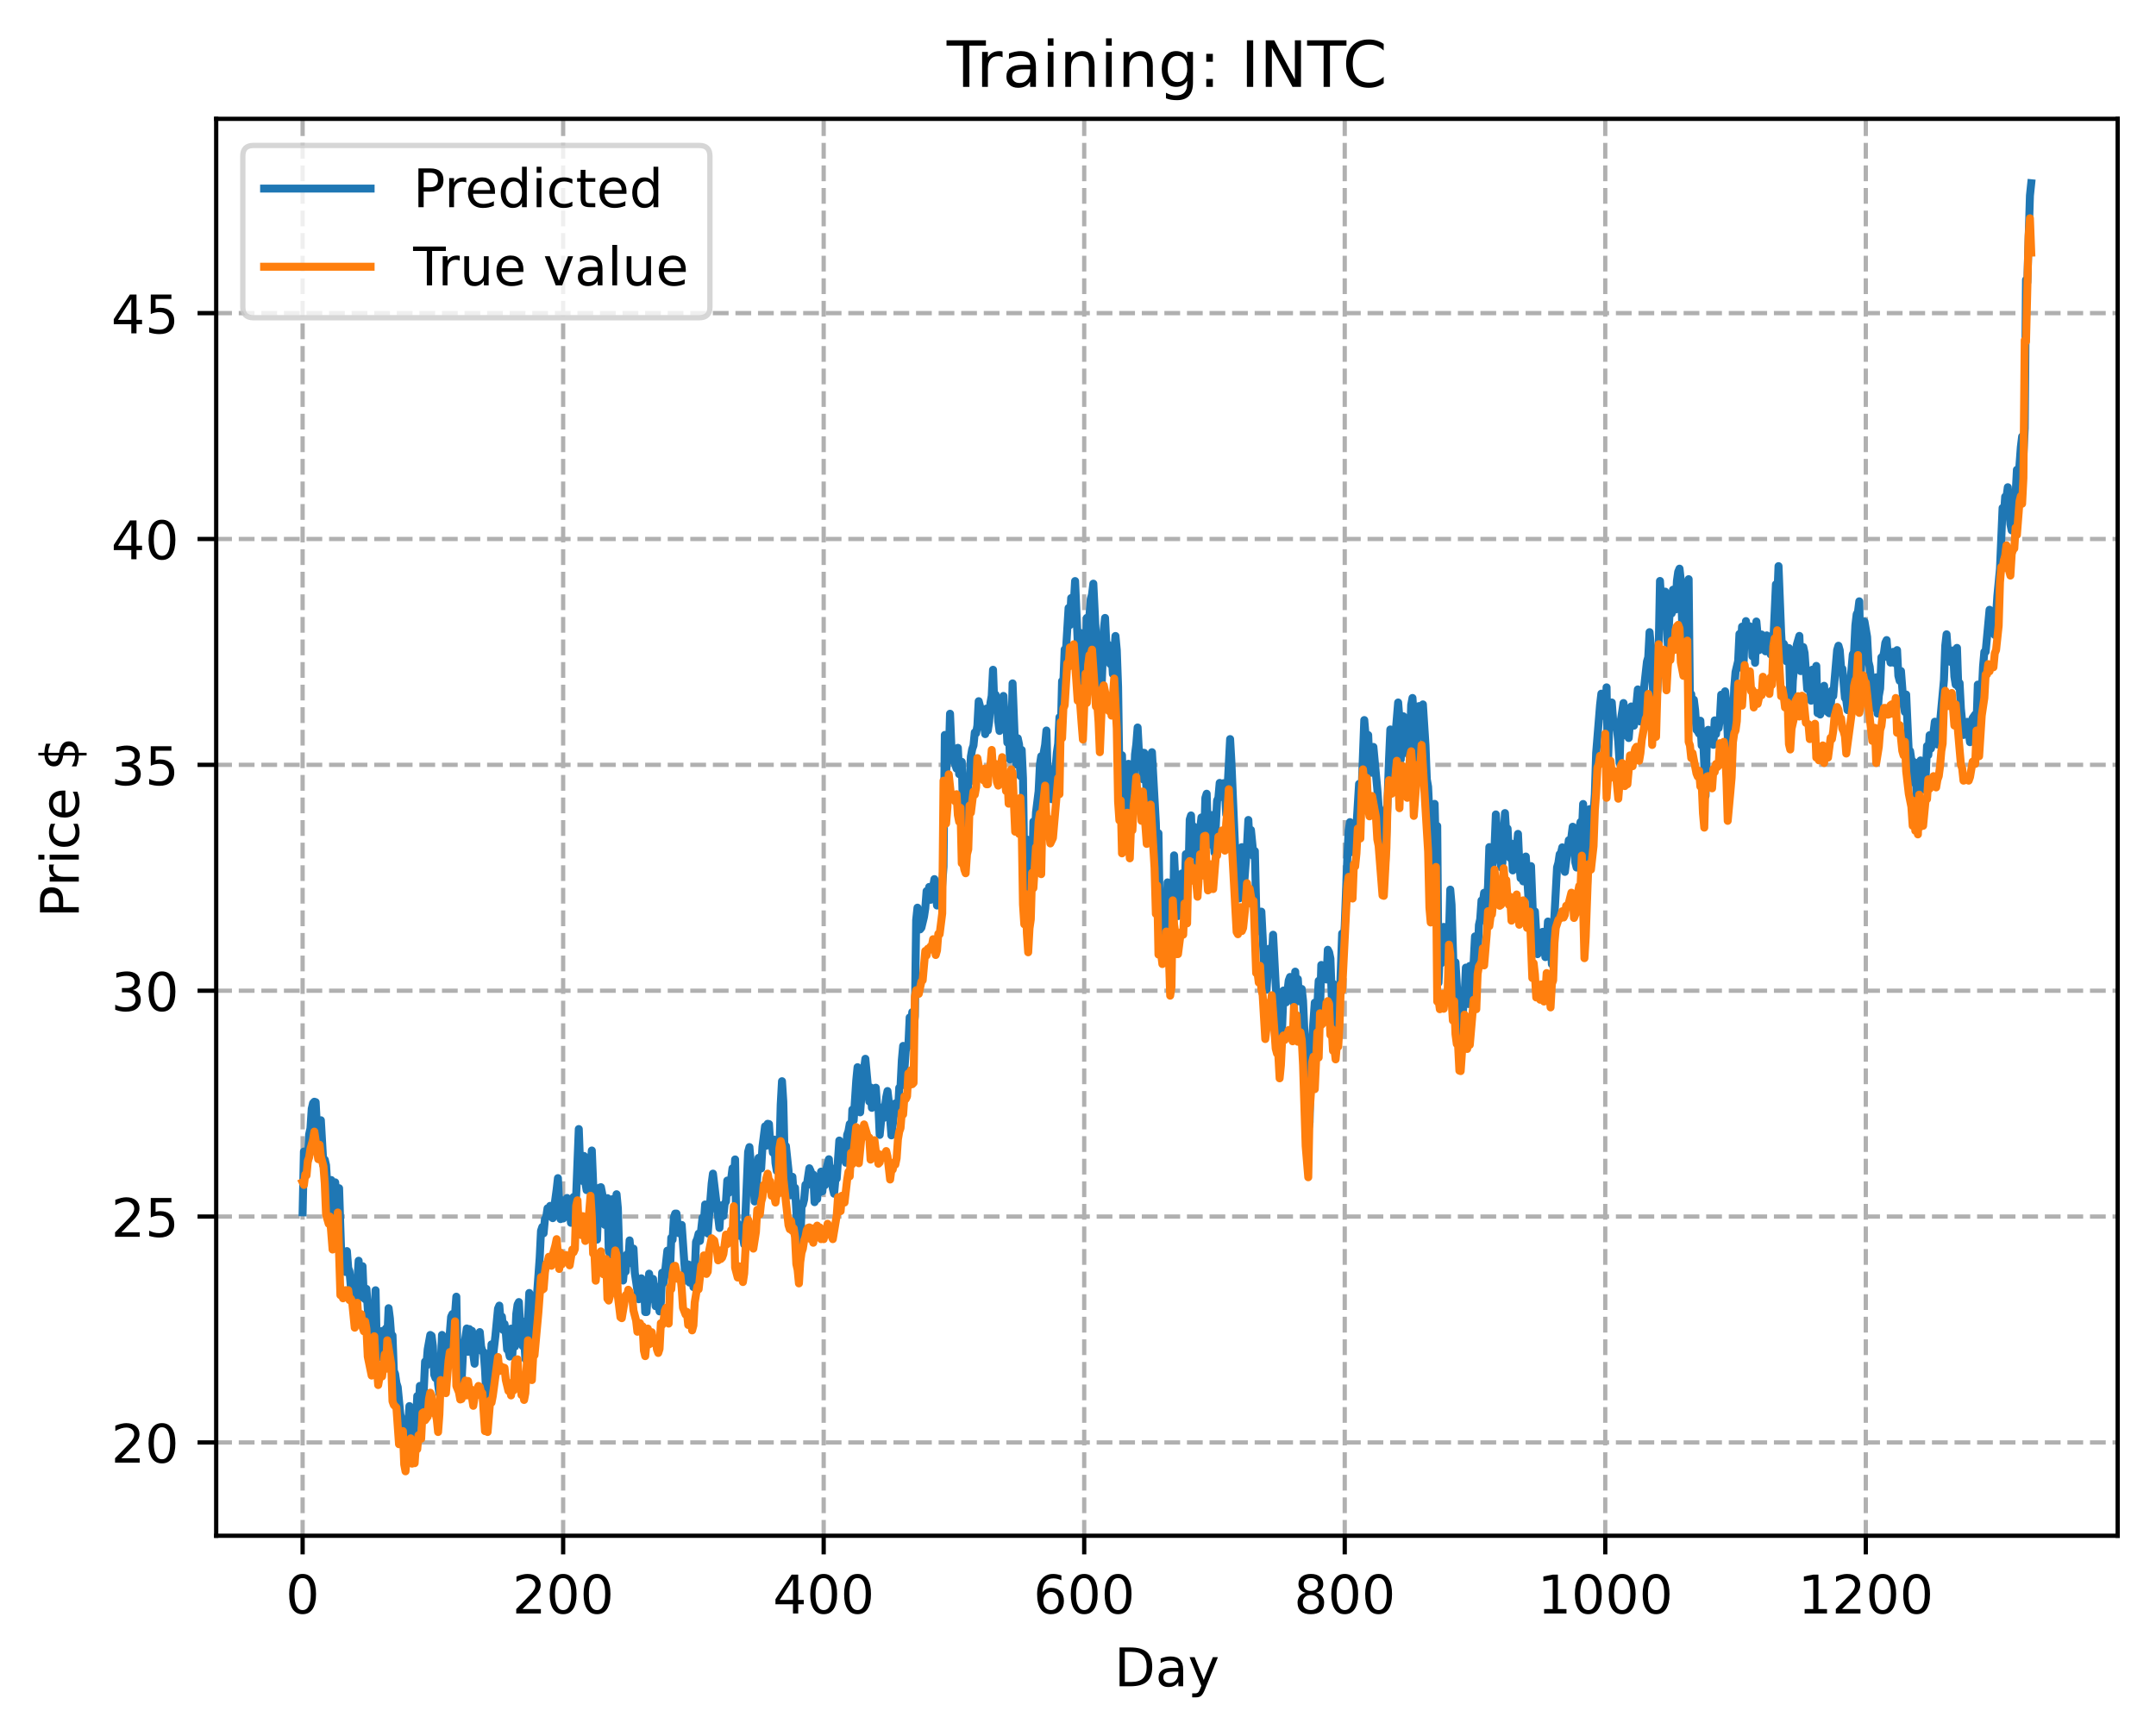 <?xml version="1.0" encoding="utf-8" standalone="no"?>
<!DOCTYPE svg PUBLIC "-//W3C//DTD SVG 1.1//EN"
  "http://www.w3.org/Graphics/SVG/1.1/DTD/svg11.dtd">
<!-- Created with matplotlib (https://matplotlib.org/) -->
<svg height="325.986pt" version="1.1" viewBox="0 0 404.923 325.986" width="404.923pt" xmlns="http://www.w3.org/2000/svg" xmlns:xlink="http://www.w3.org/1999/xlink">
 <defs>
  <style type="text/css">
*{stroke-linecap:butt;stroke-linejoin:round;}
  </style>
 </defs>
 <g id="figure_1">
  <g id="patch_1">
   <path d="M 0 325.986 
L 404.923 325.986 
L 404.923 0 
L 0 0 
z
" style="fill:#ffffff;"/>
  </g>
  <g id="axes_1">
   <g id="patch_2">
    <path d="M 40.603 288.43 
L 397.723 288.43 
L 397.723 22.318 
L 40.603 22.318 
z
" style="fill:#ffffff;"/>
   </g>
   <g id="matplotlib.axis_1">
    <g id="xtick_1">
     <g id="line2d_1">
      <path clip-path="url(#pdd978a37c8)" d="M 56.836 288.43 
L 56.836 22.318 
" style="fill:none;stroke:#b0b0b0;stroke-dasharray:2.96,1.28;stroke-dashoffset:0;stroke-width:0.8;"/>
     </g>
     <g id="line2d_2">
      <defs>
       <path d="M 0 0 
L 0 3.5 
" id="m90760a79a6" style="stroke:#000000;stroke-width:0.8;"/>
      </defs>
      <g>
       <use style="stroke:#000000;stroke-width:0.8;" x="56.836" xlink:href="#m90760a79a6" y="288.43"/>
      </g>
     </g>
     <g id="text_1">
      <!-- 0 -->
      <defs>
       <path d="M 31.781 66.406 
Q 24.172 66.406 20.328 58.906 
Q 16.5 51.422 16.5 36.375 
Q 16.5 21.391 20.328 13.891 
Q 24.172 6.391 31.781 6.391 
Q 39.453 6.391 43.281 13.891 
Q 47.125 21.391 47.125 36.375 
Q 47.125 51.422 43.281 58.906 
Q 39.453 66.406 31.781 66.406 
z
M 31.781 74.219 
Q 44.047 74.219 50.516 64.516 
Q 56.984 54.828 56.984 36.375 
Q 56.984 17.969 50.516 8.266 
Q 44.047 -1.422 31.781 -1.422 
Q 19.531 -1.422 13.062 8.266 
Q 6.594 17.969 6.594 36.375 
Q 6.594 54.828 13.062 64.516 
Q 19.531 74.219 31.781 74.219 
z
" id="DejaVuSans-48"/>
      </defs>
      <g transform="translate(53.655 303.029)scale(0.1 -0.1)">
       <use xlink:href="#DejaVuSans-48"/>
      </g>
     </g>
    </g>
    <g id="xtick_2">
     <g id="line2d_3">
      <path clip-path="url(#pdd978a37c8)" d="M 105.766 288.43 
L 105.766 22.318 
" style="fill:none;stroke:#b0b0b0;stroke-dasharray:2.96,1.28;stroke-dashoffset:0;stroke-width:0.8;"/>
     </g>
     <g id="line2d_4">
      <g>
       <use style="stroke:#000000;stroke-width:0.8;" x="105.766" xlink:href="#m90760a79a6" y="288.43"/>
      </g>
     </g>
     <g id="text_2">
      <!-- 200 -->
      <defs>
       <path d="M 19.188 8.297 
L 53.609 8.297 
L 53.609 0 
L 7.328 0 
L 7.328 8.297 
Q 12.938 14.109 22.625 23.891 
Q 32.328 33.688 34.812 36.531 
Q 39.547 41.844 41.422 45.531 
Q 43.312 49.219 43.312 52.781 
Q 43.312 58.594 39.234 62.25 
Q 35.156 65.922 28.609 65.922 
Q 23.969 65.922 18.812 64.312 
Q 13.672 62.703 7.812 59.422 
L 7.812 69.391 
Q 13.766 71.781 18.938 73 
Q 24.125 74.219 28.422 74.219 
Q 39.75 74.219 46.484 68.547 
Q 53.219 62.891 53.219 53.422 
Q 53.219 48.922 51.531 44.891 
Q 49.859 40.875 45.406 35.406 
Q 44.188 33.984 37.641 27.219 
Q 31.109 20.453 19.188 8.297 
z
" id="DejaVuSans-50"/>
      </defs>
      <g transform="translate(96.223 303.029)scale(0.1 -0.1)">
       <use xlink:href="#DejaVuSans-50"/>
       <use x="63.623" xlink:href="#DejaVuSans-48"/>
       <use x="127.246" xlink:href="#DejaVuSans-48"/>
      </g>
     </g>
    </g>
    <g id="xtick_3">
     <g id="line2d_5">
      <path clip-path="url(#pdd978a37c8)" d="M 154.697 288.43 
L 154.697 22.318 
" style="fill:none;stroke:#b0b0b0;stroke-dasharray:2.96,1.28;stroke-dashoffset:0;stroke-width:0.8;"/>
     </g>
     <g id="line2d_6">
      <g>
       <use style="stroke:#000000;stroke-width:0.8;" x="154.697" xlink:href="#m90760a79a6" y="288.43"/>
      </g>
     </g>
     <g id="text_3">
      <!-- 400 -->
      <defs>
       <path d="M 37.797 64.312 
L 12.891 25.391 
L 37.797 25.391 
z
M 35.203 72.906 
L 47.609 72.906 
L 47.609 25.391 
L 58.016 25.391 
L 58.016 17.188 
L 47.609 17.188 
L 47.609 0 
L 37.797 0 
L 37.797 17.188 
L 4.891 17.188 
L 4.891 26.703 
z
" id="DejaVuSans-52"/>
      </defs>
      <g transform="translate(145.153 303.029)scale(0.1 -0.1)">
       <use xlink:href="#DejaVuSans-52"/>
       <use x="63.623" xlink:href="#DejaVuSans-48"/>
       <use x="127.246" xlink:href="#DejaVuSans-48"/>
      </g>
     </g>
    </g>
    <g id="xtick_4">
     <g id="line2d_7">
      <path clip-path="url(#pdd978a37c8)" d="M 203.628 288.43 
L 203.628 22.318 
" style="fill:none;stroke:#b0b0b0;stroke-dasharray:2.96,1.28;stroke-dashoffset:0;stroke-width:0.8;"/>
     </g>
     <g id="line2d_8">
      <g>
       <use style="stroke:#000000;stroke-width:0.8;" x="203.628" xlink:href="#m90760a79a6" y="288.43"/>
      </g>
     </g>
     <g id="text_4">
      <!-- 600 -->
      <defs>
       <path d="M 33.016 40.375 
Q 26.375 40.375 22.484 35.828 
Q 18.609 31.297 18.609 23.391 
Q 18.609 15.531 22.484 10.953 
Q 26.375 6.391 33.016 6.391 
Q 39.656 6.391 43.531 10.953 
Q 47.406 15.531 47.406 23.391 
Q 47.406 31.297 43.531 35.828 
Q 39.656 40.375 33.016 40.375 
z
M 52.594 71.297 
L 52.594 62.312 
Q 48.875 64.062 45.094 64.984 
Q 41.312 65.922 37.594 65.922 
Q 27.828 65.922 22.672 59.328 
Q 17.531 52.734 16.797 39.406 
Q 19.672 43.656 24.016 45.922 
Q 28.375 48.188 33.594 48.188 
Q 44.578 48.188 50.953 41.516 
Q 57.328 34.859 57.328 23.391 
Q 57.328 12.156 50.688 5.359 
Q 44.047 -1.422 33.016 -1.422 
Q 20.359 -1.422 13.672 8.266 
Q 6.984 17.969 6.984 36.375 
Q 6.984 53.656 15.188 63.938 
Q 23.391 74.219 37.203 74.219 
Q 40.922 74.219 44.703 73.484 
Q 48.484 72.75 52.594 71.297 
z
" id="DejaVuSans-54"/>
      </defs>
      <g transform="translate(194.084 303.029)scale(0.1 -0.1)">
       <use xlink:href="#DejaVuSans-54"/>
       <use x="63.623" xlink:href="#DejaVuSans-48"/>
       <use x="127.246" xlink:href="#DejaVuSans-48"/>
      </g>
     </g>
    </g>
    <g id="xtick_5">
     <g id="line2d_9">
      <path clip-path="url(#pdd978a37c8)" d="M 252.558 288.43 
L 252.558 22.318 
" style="fill:none;stroke:#b0b0b0;stroke-dasharray:2.96,1.28;stroke-dashoffset:0;stroke-width:0.8;"/>
     </g>
     <g id="line2d_10">
      <g>
       <use style="stroke:#000000;stroke-width:0.8;" x="252.558" xlink:href="#m90760a79a6" y="288.43"/>
      </g>
     </g>
     <g id="text_5">
      <!-- 800 -->
      <defs>
       <path d="M 31.781 34.625 
Q 24.75 34.625 20.719 30.859 
Q 16.703 27.094 16.703 20.516 
Q 16.703 13.922 20.719 10.156 
Q 24.75 6.391 31.781 6.391 
Q 38.812 6.391 42.859 10.172 
Q 46.922 13.969 46.922 20.516 
Q 46.922 27.094 42.891 30.859 
Q 38.875 34.625 31.781 34.625 
z
M 21.922 38.812 
Q 15.578 40.375 12.031 44.719 
Q 8.5 49.078 8.5 55.328 
Q 8.5 64.062 14.719 69.141 
Q 20.953 74.219 31.781 74.219 
Q 42.672 74.219 48.875 69.141 
Q 55.078 64.062 55.078 55.328 
Q 55.078 49.078 51.531 44.719 
Q 48 40.375 41.703 38.812 
Q 48.828 37.156 52.797 32.312 
Q 56.781 27.484 56.781 20.516 
Q 56.781 9.906 50.312 4.234 
Q 43.844 -1.422 31.781 -1.422 
Q 19.734 -1.422 13.25 4.234 
Q 6.781 9.906 6.781 20.516 
Q 6.781 27.484 10.781 32.312 
Q 14.797 37.156 21.922 38.812 
z
M 18.312 54.391 
Q 18.312 48.734 21.844 45.562 
Q 25.391 42.391 31.781 42.391 
Q 38.141 42.391 41.719 45.562 
Q 45.312 48.734 45.312 54.391 
Q 45.312 60.062 41.719 63.234 
Q 38.141 66.406 31.781 66.406 
Q 25.391 66.406 21.844 63.234 
Q 18.312 60.062 18.312 54.391 
z
" id="DejaVuSans-56"/>
      </defs>
      <g transform="translate(243.015 303.029)scale(0.1 -0.1)">
       <use xlink:href="#DejaVuSans-56"/>
       <use x="63.623" xlink:href="#DejaVuSans-48"/>
       <use x="127.246" xlink:href="#DejaVuSans-48"/>
      </g>
     </g>
    </g>
    <g id="xtick_6">
     <g id="line2d_11">
      <path clip-path="url(#pdd978a37c8)" d="M 301.489 288.43 
L 301.489 22.318 
" style="fill:none;stroke:#b0b0b0;stroke-dasharray:2.96,1.28;stroke-dashoffset:0;stroke-width:0.8;"/>
     </g>
     <g id="line2d_12">
      <g>
       <use style="stroke:#000000;stroke-width:0.8;" x="301.489" xlink:href="#m90760a79a6" y="288.43"/>
      </g>
     </g>
     <g id="text_6">
      <!-- 1000 -->
      <defs>
       <path d="M 12.406 8.297 
L 28.516 8.297 
L 28.516 63.922 
L 10.984 60.406 
L 10.984 69.391 
L 28.422 72.906 
L 38.281 72.906 
L 38.281 8.297 
L 54.391 8.297 
L 54.391 0 
L 12.406 0 
z
" id="DejaVuSans-49"/>
      </defs>
      <g transform="translate(288.764 303.029)scale(0.1 -0.1)">
       <use xlink:href="#DejaVuSans-49"/>
       <use x="63.623" xlink:href="#DejaVuSans-48"/>
       <use x="127.246" xlink:href="#DejaVuSans-48"/>
       <use x="190.869" xlink:href="#DejaVuSans-48"/>
      </g>
     </g>
    </g>
    <g id="xtick_7">
     <g id="line2d_13">
      <path clip-path="url(#pdd978a37c8)" d="M 350.419 288.43 
L 350.419 22.318 
" style="fill:none;stroke:#b0b0b0;stroke-dasharray:2.96,1.28;stroke-dashoffset:0;stroke-width:0.8;"/>
     </g>
     <g id="line2d_14">
      <g>
       <use style="stroke:#000000;stroke-width:0.8;" x="350.419" xlink:href="#m90760a79a6" y="288.43"/>
      </g>
     </g>
     <g id="text_7">
      <!-- 1200 -->
      <g transform="translate(337.694 303.029)scale(0.1 -0.1)">
       <use xlink:href="#DejaVuSans-49"/>
       <use x="63.623" xlink:href="#DejaVuSans-50"/>
       <use x="127.246" xlink:href="#DejaVuSans-48"/>
       <use x="190.869" xlink:href="#DejaVuSans-48"/>
      </g>
     </g>
    </g>
    <g id="text_8">
     <!-- Day -->
     <defs>
      <path d="M 19.672 64.797 
L 19.672 8.109 
L 31.594 8.109 
Q 46.688 8.109 53.688 14.938 
Q 60.688 21.781 60.688 36.531 
Q 60.688 51.172 53.688 57.984 
Q 46.688 64.797 31.594 64.797 
z
M 9.812 72.906 
L 30.078 72.906 
Q 51.266 72.906 61.172 64.094 
Q 71.094 55.281 71.094 36.531 
Q 71.094 17.672 61.125 8.828 
Q 51.172 0 30.078 0 
L 9.812 0 
z
" id="DejaVuSans-68"/>
      <path d="M 34.281 27.484 
Q 23.391 27.484 19.188 25 
Q 14.984 22.516 14.984 16.5 
Q 14.984 11.719 18.141 8.906 
Q 21.297 6.109 26.703 6.109 
Q 34.188 6.109 38.703 11.406 
Q 43.219 16.703 43.219 25.484 
L 43.219 27.484 
z
M 52.203 31.203 
L 52.203 0 
L 43.219 0 
L 43.219 8.297 
Q 40.141 3.328 35.547 0.953 
Q 30.953 -1.422 24.312 -1.422 
Q 15.922 -1.422 10.953 3.297 
Q 6 8.016 6 15.922 
Q 6 25.141 12.172 29.828 
Q 18.359 34.516 30.609 34.516 
L 43.219 34.516 
L 43.219 35.406 
Q 43.219 41.609 39.141 45 
Q 35.062 48.391 27.688 48.391 
Q 23 48.391 18.547 47.266 
Q 14.109 46.141 10.016 43.891 
L 10.016 52.203 
Q 14.938 54.109 19.578 55.047 
Q 24.219 56 28.609 56 
Q 40.484 56 46.344 49.844 
Q 52.203 43.703 52.203 31.203 
z
" id="DejaVuSans-97"/>
      <path d="M 32.172 -5.078 
Q 28.375 -14.844 24.75 -17.812 
Q 21.141 -20.797 15.094 -20.797 
L 7.906 -20.797 
L 7.906 -13.281 
L 13.188 -13.281 
Q 16.891 -13.281 18.938 -11.516 
Q 21 -9.766 23.484 -3.219 
L 25.094 0.875 
L 2.984 54.688 
L 12.5 54.688 
L 29.594 11.922 
L 46.688 54.688 
L 56.203 54.688 
z
" id="DejaVuSans-121"/>
     </defs>
     <g transform="translate(209.29 316.707)scale(0.1 -0.1)">
      <use xlink:href="#DejaVuSans-68"/>
      <use x="77.002" xlink:href="#DejaVuSans-97"/>
      <use x="138.281" xlink:href="#DejaVuSans-121"/>
     </g>
    </g>
   </g>
   <g id="matplotlib.axis_2">
    <g id="ytick_1">
     <g id="line2d_15">
      <path clip-path="url(#pdd978a37c8)" d="M 40.603 270.905 
L 397.723 270.905 
" style="fill:none;stroke:#b0b0b0;stroke-dasharray:2.96,1.28;stroke-dashoffset:0;stroke-width:0.8;"/>
     </g>
     <g id="line2d_16">
      <defs>
       <path d="M 0 0 
L -3.5 0 
" id="m93f63c9b6d" style="stroke:#000000;stroke-width:0.8;"/>
      </defs>
      <g>
       <use style="stroke:#000000;stroke-width:0.8;" x="40.603" xlink:href="#m93f63c9b6d" y="270.905"/>
      </g>
     </g>
     <g id="text_9">
      <!-- 20 -->
      <g transform="translate(20.878 274.704)scale(0.1 -0.1)">
       <use xlink:href="#DejaVuSans-50"/>
       <use x="63.623" xlink:href="#DejaVuSans-48"/>
      </g>
     </g>
    </g>
    <g id="ytick_2">
     <g id="line2d_17">
      <path clip-path="url(#pdd978a37c8)" d="M 40.603 228.486 
L 397.723 228.486 
" style="fill:none;stroke:#b0b0b0;stroke-dasharray:2.96,1.28;stroke-dashoffset:0;stroke-width:0.8;"/>
     </g>
     <g id="line2d_18">
      <g>
       <use style="stroke:#000000;stroke-width:0.8;" x="40.603" xlink:href="#m93f63c9b6d" y="228.486"/>
      </g>
     </g>
     <g id="text_10">
      <!-- 25 -->
      <defs>
       <path d="M 10.797 72.906 
L 49.516 72.906 
L 49.516 64.594 
L 19.828 64.594 
L 19.828 46.734 
Q 21.969 47.469 24.109 47.828 
Q 26.266 48.188 28.422 48.188 
Q 40.625 48.188 47.75 41.5 
Q 54.891 34.812 54.891 23.391 
Q 54.891 11.625 47.562 5.094 
Q 40.234 -1.422 26.906 -1.422 
Q 22.312 -1.422 17.547 -0.641 
Q 12.797 0.141 7.719 1.703 
L 7.719 11.625 
Q 12.109 9.234 16.797 8.062 
Q 21.484 6.891 26.703 6.891 
Q 35.156 6.891 40.078 11.328 
Q 45.016 15.766 45.016 23.391 
Q 45.016 31 40.078 35.438 
Q 35.156 39.891 26.703 39.891 
Q 22.75 39.891 18.812 39.016 
Q 14.891 38.141 10.797 36.281 
z
" id="DejaVuSans-53"/>
      </defs>
      <g transform="translate(20.878 232.285)scale(0.1 -0.1)">
       <use xlink:href="#DejaVuSans-50"/>
       <use x="63.623" xlink:href="#DejaVuSans-53"/>
      </g>
     </g>
    </g>
    <g id="ytick_3">
     <g id="line2d_19">
      <path clip-path="url(#pdd978a37c8)" d="M 40.603 186.067 
L 397.723 186.067 
" style="fill:none;stroke:#b0b0b0;stroke-dasharray:2.96,1.28;stroke-dashoffset:0;stroke-width:0.8;"/>
     </g>
     <g id="line2d_20">
      <g>
       <use style="stroke:#000000;stroke-width:0.8;" x="40.603" xlink:href="#m93f63c9b6d" y="186.067"/>
      </g>
     </g>
     <g id="text_11">
      <!-- 30 -->
      <defs>
       <path d="M 40.578 39.312 
Q 47.656 37.797 51.625 33 
Q 55.609 28.219 55.609 21.188 
Q 55.609 10.406 48.188 4.484 
Q 40.766 -1.422 27.094 -1.422 
Q 22.516 -1.422 17.656 -0.516 
Q 12.797 0.391 7.625 2.203 
L 7.625 11.719 
Q 11.719 9.328 16.594 8.109 
Q 21.484 6.891 26.812 6.891 
Q 36.078 6.891 40.938 10.547 
Q 45.797 14.203 45.797 21.188 
Q 45.797 27.641 41.281 31.266 
Q 36.766 34.906 28.719 34.906 
L 20.219 34.906 
L 20.219 43.016 
L 29.109 43.016 
Q 36.375 43.016 40.234 45.922 
Q 44.094 48.828 44.094 54.297 
Q 44.094 59.906 40.109 62.906 
Q 36.141 65.922 28.719 65.922 
Q 24.656 65.922 20.016 65.031 
Q 15.375 64.156 9.812 62.312 
L 9.812 71.094 
Q 15.438 72.656 20.344 73.438 
Q 25.25 74.219 29.594 74.219 
Q 40.828 74.219 47.359 69.109 
Q 53.906 64.016 53.906 55.328 
Q 53.906 49.266 50.438 45.094 
Q 46.969 40.922 40.578 39.312 
z
" id="DejaVuSans-51"/>
      </defs>
      <g transform="translate(20.878 189.866)scale(0.1 -0.1)">
       <use xlink:href="#DejaVuSans-51"/>
       <use x="63.623" xlink:href="#DejaVuSans-48"/>
      </g>
     </g>
    </g>
    <g id="ytick_4">
     <g id="line2d_21">
      <path clip-path="url(#pdd978a37c8)" d="M 40.603 143.648 
L 397.723 143.648 
" style="fill:none;stroke:#b0b0b0;stroke-dasharray:2.96,1.28;stroke-dashoffset:0;stroke-width:0.8;"/>
     </g>
     <g id="line2d_22">
      <g>
       <use style="stroke:#000000;stroke-width:0.8;" x="40.603" xlink:href="#m93f63c9b6d" y="143.648"/>
      </g>
     </g>
     <g id="text_12">
      <!-- 35 -->
      <g transform="translate(20.878 147.448)scale(0.1 -0.1)">
       <use xlink:href="#DejaVuSans-51"/>
       <use x="63.623" xlink:href="#DejaVuSans-53"/>
      </g>
     </g>
    </g>
    <g id="ytick_5">
     <g id="line2d_23">
      <path clip-path="url(#pdd978a37c8)" d="M 40.603 101.23 
L 397.723 101.23 
" style="fill:none;stroke:#b0b0b0;stroke-dasharray:2.96,1.28;stroke-dashoffset:0;stroke-width:0.8;"/>
     </g>
     <g id="line2d_24">
      <g>
       <use style="stroke:#000000;stroke-width:0.8;" x="40.603" xlink:href="#m93f63c9b6d" y="101.23"/>
      </g>
     </g>
     <g id="text_13">
      <!-- 40 -->
      <g transform="translate(20.878 105.029)scale(0.1 -0.1)">
       <use xlink:href="#DejaVuSans-52"/>
       <use x="63.623" xlink:href="#DejaVuSans-48"/>
      </g>
     </g>
    </g>
    <g id="ytick_6">
     <g id="line2d_25">
      <path clip-path="url(#pdd978a37c8)" d="M 40.603 58.811 
L 397.723 58.811 
" style="fill:none;stroke:#b0b0b0;stroke-dasharray:2.96,1.28;stroke-dashoffset:0;stroke-width:0.8;"/>
     </g>
     <g id="line2d_26">
      <g>
       <use style="stroke:#000000;stroke-width:0.8;" x="40.603" xlink:href="#m93f63c9b6d" y="58.811"/>
      </g>
     </g>
     <g id="text_14">
      <!-- 45 -->
      <g transform="translate(20.878 62.61)scale(0.1 -0.1)">
       <use xlink:href="#DejaVuSans-52"/>
       <use x="63.623" xlink:href="#DejaVuSans-53"/>
      </g>
     </g>
    </g>
    <g id="text_15">
     <!-- Price $ -->
     <defs>
      <path d="M 19.672 64.797 
L 19.672 37.406 
L 32.078 37.406 
Q 38.969 37.406 42.719 40.969 
Q 46.484 44.531 46.484 51.125 
Q 46.484 57.672 42.719 61.234 
Q 38.969 64.797 32.078 64.797 
z
M 9.812 72.906 
L 32.078 72.906 
Q 44.344 72.906 50.609 67.359 
Q 56.891 61.812 56.891 51.125 
Q 56.891 40.328 50.609 34.812 
Q 44.344 29.297 32.078 29.297 
L 19.672 29.297 
L 19.672 0 
L 9.812 0 
z
" id="DejaVuSans-80"/>
      <path d="M 41.109 46.297 
Q 39.594 47.172 37.812 47.578 
Q 36.031 48 33.891 48 
Q 26.266 48 22.188 43.047 
Q 18.109 38.094 18.109 28.812 
L 18.109 0 
L 9.078 0 
L 9.078 54.688 
L 18.109 54.688 
L 18.109 46.188 
Q 20.953 51.172 25.484 53.578 
Q 30.031 56 36.531 56 
Q 37.453 56 38.578 55.875 
Q 39.703 55.766 41.062 55.516 
z
" id="DejaVuSans-114"/>
      <path d="M 9.422 54.688 
L 18.406 54.688 
L 18.406 0 
L 9.422 0 
z
M 9.422 75.984 
L 18.406 75.984 
L 18.406 64.594 
L 9.422 64.594 
z
" id="DejaVuSans-105"/>
      <path d="M 48.781 52.594 
L 48.781 44.188 
Q 44.969 46.297 41.141 47.344 
Q 37.312 48.391 33.406 48.391 
Q 24.656 48.391 19.812 42.844 
Q 14.984 37.312 14.984 27.297 
Q 14.984 17.281 19.812 11.734 
Q 24.656 6.203 33.406 6.203 
Q 37.312 6.203 41.141 7.25 
Q 44.969 8.297 48.781 10.406 
L 48.781 2.094 
Q 45.016 0.344 40.984 -0.531 
Q 36.969 -1.422 32.422 -1.422 
Q 20.062 -1.422 12.781 6.344 
Q 5.516 14.109 5.516 27.297 
Q 5.516 40.672 12.859 48.328 
Q 20.219 56 33.016 56 
Q 37.156 56 41.109 55.141 
Q 45.062 54.297 48.781 52.594 
z
" id="DejaVuSans-99"/>
      <path d="M 56.203 29.594 
L 56.203 25.203 
L 14.891 25.203 
Q 15.484 15.922 20.484 11.062 
Q 25.484 6.203 34.422 6.203 
Q 39.594 6.203 44.453 7.469 
Q 49.312 8.734 54.109 11.281 
L 54.109 2.781 
Q 49.266 0.734 44.188 -0.344 
Q 39.109 -1.422 33.891 -1.422 
Q 20.797 -1.422 13.156 6.188 
Q 5.516 13.812 5.516 26.812 
Q 5.516 40.234 12.766 48.109 
Q 20.016 56 32.328 56 
Q 43.359 56 49.781 48.891 
Q 56.203 41.797 56.203 29.594 
z
M 47.219 32.234 
Q 47.125 39.594 43.094 43.984 
Q 39.062 48.391 32.422 48.391 
Q 24.906 48.391 20.391 44.141 
Q 15.875 39.891 15.188 32.172 
z
" id="DejaVuSans-101"/>
      <path id="DejaVuSans-32"/>
      <path d="M 33.797 -14.703 
L 28.906 -14.703 
L 28.859 0 
Q 23.734 0.094 18.609 1.188 
Q 13.484 2.297 8.297 4.5 
L 8.297 13.281 
Q 13.281 10.156 18.375 8.562 
Q 23.484 6.984 28.906 6.938 
L 28.906 29.203 
Q 18.109 30.953 13.203 35.156 
Q 8.297 39.359 8.297 46.688 
Q 8.297 54.641 13.625 59.219 
Q 18.953 63.812 28.906 64.5 
L 28.906 75.984 
L 33.797 75.984 
L 33.797 64.656 
Q 38.328 64.453 42.578 63.688 
Q 46.828 62.938 50.875 61.625 
L 50.875 53.078 
Q 46.828 55.125 42.547 56.25 
Q 38.281 57.375 33.797 57.562 
L 33.797 36.719 
Q 44.875 35.016 50.094 30.609 
Q 55.328 26.219 55.328 18.609 
Q 55.328 10.359 49.781 5.594 
Q 44.234 0.828 33.797 0.094 
z
M 28.906 37.594 
L 28.906 57.625 
Q 23.25 56.984 20.266 54.391 
Q 17.281 51.812 17.281 47.516 
Q 17.281 43.312 20.031 40.969 
Q 22.797 38.625 28.906 37.594 
z
M 33.797 28.219 
L 33.797 7.078 
Q 39.984 7.906 43.141 10.594 
Q 46.297 13.281 46.297 17.672 
Q 46.297 21.969 43.281 24.5 
Q 40.281 27.047 33.797 28.219 
z
" id="DejaVuSans-36"/>
     </defs>
     <g transform="translate(14.798 172.342)rotate(-90)scale(0.1 -0.1)">
      <use xlink:href="#DejaVuSans-80"/>
      <use x="58.553" xlink:href="#DejaVuSans-114"/>
      <use x="99.666" xlink:href="#DejaVuSans-105"/>
      <use x="127.449" xlink:href="#DejaVuSans-99"/>
      <use x="182.43" xlink:href="#DejaVuSans-101"/>
      <use x="243.953" xlink:href="#DejaVuSans-32"/>
      <use x="275.74" xlink:href="#DejaVuSans-36"/>
     </g>
    </g>
   </g>
   <g id="line2d_27">
    <path clip-path="url(#pdd978a37c8)" d="M 56.836 227.685 
L 57.081 216.268 
L 57.325 216.288 
L 57.57 219.035 
L 57.814 217.924 
L 58.059 213.057 
L 58.304 211.944 
L 58.548 208.23 
L 58.793 207.199 
L 59.038 206.921 
L 59.282 206.997 
L 59.527 211.607 
L 59.772 213.546 
L 60.016 216.816 
L 60.261 210.396 
L 60.75 218.94 
L 60.995 217.808 
L 61.24 218.853 
L 61.484 222.885 
L 61.729 223.495 
L 61.974 224.758 
L 62.218 221.628 
L 62.708 230.228 
L 62.952 222.059 
L 63.441 227.855 
L 63.686 223.163 
L 64.175 238.426 
L 64.42 237.315 
L 64.909 238.899 
L 65.154 234.971 
L 65.399 238.141 
L 65.643 238.795 
L 65.888 241.594 
L 66.133 241.086 
L 66.377 241.006 
L 66.622 243.959 
L 66.867 244.848 
L 67.356 236.783 
L 67.601 243.666 
L 68.09 237.809 
L 68.335 243.769 
L 68.579 244.019 
L 68.824 242.068 
L 69.313 249.375 
L 69.558 251.06 
L 69.802 250.783 
L 70.047 252.147 
L 70.292 248.191 
L 70.536 242.327 
L 70.781 253.706 
L 71.026 253.883 
L 71.27 254.931 
L 71.76 249.971 
L 72.004 254.674 
L 72.494 249.493 
L 72.738 251.384 
L 72.983 245.699 
L 73.228 247.609 
L 73.472 250.942 
L 73.717 250.815 
L 73.962 257.42 
L 74.206 258.061 
L 74.451 259.757 
L 74.696 260.524 
L 75.185 265.627 
L 75.429 266.584 
L 75.674 268.381 
L 75.919 268.401 
L 76.163 274.305 
L 76.408 272.155 
L 76.897 264.082 
L 77.142 266 
L 77.387 266.259 
L 77.631 272.112 
L 77.876 265.991 
L 78.121 267.179 
L 78.365 262.19 
L 78.61 265.397 
L 78.855 260.29 
L 79.099 260.74 
L 79.344 266.488 
L 79.833 255.723 
L 80.078 256.494 
L 80.323 253.444 
L 80.812 250.724 
L 81.056 250.883 
L 81.301 252.827 
L 81.546 258.174 
L 81.79 258.819 
L 82.035 256.651 
L 82.28 260.01 
L 82.524 261.739 
L 83.014 250.719 
L 83.258 254.904 
L 83.503 255.609 
L 83.748 253.412 
L 83.992 255.962 
L 84.237 251.649 
L 84.482 250.361 
L 84.726 247.308 
L 84.971 246.798 
L 85.216 250.193 
L 85.705 243.533 
L 85.95 257.128 
L 86.194 254.201 
L 86.684 259.555 
L 86.928 254.557 
L 87.662 249.505 
L 87.907 253.883 
L 88.151 249.623 
L 88.396 253.583 
L 88.641 249.949 
L 88.885 254.368 
L 89.13 256.126 
L 89.375 252.057 
L 89.619 252.447 
L 89.864 252.304 
L 90.109 250.184 
L 90.353 252.86 
L 90.598 253.828 
L 90.843 253.934 
L 91.087 257.146 
L 91.332 261.877 
L 91.577 259.93 
L 91.821 263.077 
L 92.311 252.488 
L 92.555 255.031 
L 93.044 250.891 
L 93.534 245.774 
L 93.778 245.214 
L 94.023 248.242 
L 94.268 247.278 
L 94.512 249.796 
L 94.757 248.665 
L 95.002 250.371 
L 95.246 253.462 
L 95.491 253.631 
L 95.736 254.776 
L 95.98 249.539 
L 96.225 254.378 
L 96.47 249.856 
L 96.714 252.906 
L 96.959 246.788 
L 97.204 245.019 
L 97.448 244.544 
L 97.693 248.965 
L 97.938 248.064 
L 98.182 252.82 
L 98.427 251.212 
L 98.672 255.245 
L 98.916 253.118 
L 99.405 242.837 
L 99.65 247.03 
L 99.895 248.106 
L 100.139 251.233 
L 100.384 246.864 
L 100.873 242.973 
L 101.363 236.172 
L 101.607 231.169 
L 101.852 230.439 
L 102.097 231.631 
L 102.341 228.962 
L 102.586 228.598 
L 102.831 226.936 
L 103.075 227.311 
L 103.32 226.481 
L 103.809 228.787 
L 104.543 223.433 
L 104.788 221.269 
L 105.032 226.746 
L 105.277 228.966 
L 105.522 225.404 
L 105.766 228.851 
L 106.011 226.174 
L 106.5 224.997 
L 106.745 227.127 
L 106.99 227.382 
L 107.234 229.659 
L 107.724 224.807 
L 107.968 226.527 
L 108.213 224.48 
L 108.702 212.051 
L 108.947 218.723 
L 109.192 219.509 
L 109.436 221.811 
L 109.681 217.107 
L 109.926 221.999 
L 110.17 223.52 
L 110.415 221.022 
L 110.66 222.646 
L 111.149 216.079 
L 111.638 228.004 
L 111.883 225.402 
L 112.127 232.82 
L 112.372 225.916 
L 112.617 223.052 
L 112.861 222.968 
L 113.106 224.221 
L 113.351 226.082 
L 113.595 230.049 
L 113.84 228.367 
L 114.085 225.024 
L 114.329 234.905 
L 114.574 235.595 
L 114.819 233.589 
L 115.063 225.205 
L 115.308 228.668 
L 115.553 227.649 
L 115.797 224.293 
L 116.042 226.915 
L 116.287 234.973 
L 116.531 237.921 
L 117.02 240.5 
L 117.265 237.839 
L 117.51 238.822 
L 117.754 235.586 
L 117.999 237.32 
L 118.244 232.961 
L 118.488 235.632 
L 118.733 235.585 
L 118.978 234.51 
L 119.222 239.034 
L 119.956 244.016 
L 120.446 240.082 
L 120.69 243.544 
L 120.935 240.671 
L 121.18 246.421 
L 121.424 246.423 
L 121.914 239.212 
L 122.158 243.974 
L 122.648 240.19 
L 123.137 245.327 
L 123.381 241.704 
L 123.626 244.837 
L 123.871 246.299 
L 124.115 244.603 
L 124.36 239.026 
L 124.605 240.977 
L 124.849 239.41 
L 125.339 234.887 
L 125.583 238.334 
L 125.828 238.91 
L 126.073 232.465 
L 126.317 232.838 
L 126.562 228.681 
L 126.807 227.926 
L 127.051 227.924 
L 127.296 230.493 
L 127.541 231.621 
L 127.785 230.995 
L 128.03 230.057 
L 128.764 240.514 
L 129.008 240.345 
L 129.253 237.477 
L 129.498 240.882 
L 129.742 237.927 
L 129.987 237.592 
L 130.232 241.732 
L 130.476 239.015 
L 130.721 233.224 
L 130.966 232.662 
L 131.21 231.69 
L 131.455 233.066 
L 131.944 228.692 
L 132.189 229.603 
L 132.434 226.215 
L 132.678 227.662 
L 132.923 231.659 
L 133.657 222.309 
L 133.902 220.421 
L 135.125 230.63 
L 135.369 226.389 
L 135.614 228.456 
L 135.859 228.373 
L 136.103 226.066 
L 136.348 225.662 
L 136.593 221.728 
L 136.837 224.051 
L 137.082 222.288 
L 137.327 221.381 
L 137.571 219.421 
L 137.816 222.643 
L 138.061 217.759 
L 138.305 231.13 
L 138.55 229.785 
L 138.795 232.094 
L 139.284 230.791 
L 139.773 233.726 
L 140.507 216.331 
L 140.752 215.438 
L 140.996 218.343 
L 141.241 223.43 
L 141.486 221.714 
L 141.73 225.66 
L 141.975 224.394 
L 142.464 217.464 
L 142.954 219.461 
L 143.198 215.368 
L 143.688 211.535 
L 143.932 215.18 
L 144.177 211.063 
L 144.422 211.109 
L 144.666 214.867 
L 144.911 214.153 
L 145.156 216.479 
L 145.4 214.035 
L 145.645 218.454 
L 145.89 219.915 
L 146.134 214.924 
L 146.379 216.762 
L 146.624 207.511 
L 146.868 203.065 
L 147.113 206.885 
L 147.357 217.24 
L 147.602 215.232 
L 148.091 219.817 
L 148.336 224.494 
L 148.581 224.489 
L 148.825 221.013 
L 149.07 224.465 
L 149.315 223.093 
L 149.804 231.615 
L 150.049 231.621 
L 150.293 234.772 
L 150.538 226.589 
L 150.783 226.251 
L 151.027 225.274 
L 151.272 222.504 
L 151.517 222.666 
L 152.006 219.416 
L 152.251 219.951 
L 152.495 221.733 
L 152.74 220.595 
L 152.984 225.786 
L 153.229 221.881 
L 153.474 225.207 
L 153.718 221.533 
L 153.963 223.949 
L 154.208 220.05 
L 154.452 223.747 
L 154.697 220.393 
L 154.942 222.598 
L 155.186 219.613 
L 155.676 217.721 
L 155.92 222.006 
L 156.165 219.406 
L 156.41 223.21 
L 156.654 224.191 
L 156.899 221.516 
L 157.144 221.361 
L 157.633 214.209 
L 157.878 217.244 
L 158.122 217.71 
L 158.367 215.793 
L 158.612 215.405 
L 158.856 218.372 
L 159.101 213.151 
L 159.345 212.456 
L 159.59 211.101 
L 159.835 214.443 
L 160.079 208.406 
L 160.324 210.452 
L 160.813 202.947 
L 161.058 200.429 
L 161.303 206.323 
L 161.547 208.914 
L 161.792 205.713 
L 162.037 204.315 
L 162.281 200.728 
L 162.526 198.855 
L 163.26 206.876 
L 163.505 204.233 
L 163.749 208.068 
L 163.994 207.224 
L 164.239 204.395 
L 164.483 204.285 
L 164.728 207.826 
L 164.972 207.804 
L 165.217 213.15 
L 165.706 208.138 
L 165.951 209.977 
L 166.44 206.096 
L 166.685 204.911 
L 166.93 206.953 
L 167.419 213.236 
L 168.153 207.23 
L 168.398 208.815 
L 168.642 209.006 
L 168.887 204.296 
L 169.132 204.029 
L 169.376 199.093 
L 169.621 196.437 
L 169.866 200.838 
L 170.11 197.292 
L 170.355 196.557 
L 170.6 196.464 
L 170.844 191.089 
L 171.089 192.896 
L 171.333 190.086 
L 171.578 193.453 
L 171.823 190.836 
L 172.067 172.806 
L 172.312 170.472 
L 172.801 174.551 
L 173.046 174.235 
L 173.535 172.202 
L 173.78 170.595 
L 174.025 167.354 
L 174.269 168.894 
L 174.514 166.574 
L 174.759 168.999 
L 175.003 166.731 
L 175.248 166.506 
L 175.493 165.109 
L 175.982 170.069 
L 176.227 167.582 
L 176.471 168.287 
L 176.716 169.433 
L 177.205 162.774 
L 177.45 138.032 
L 177.694 144.899 
L 177.939 141.634 
L 178.184 142.475 
L 178.428 134.048 
L 178.673 140.028 
L 178.918 142.085 
L 179.652 144.359 
L 179.896 140.455 
L 180.141 145.391 
L 180.386 145.103 
L 180.63 143.082 
L 180.875 152.741 
L 181.12 151.325 
L 181.364 153.721 
L 181.609 154.839 
L 181.854 146.17 
L 182.098 146.864 
L 182.343 142.092 
L 182.588 140.702 
L 182.832 140.004 
L 183.077 137.545 
L 183.321 137.718 
L 183.566 136.261 
L 183.811 131.694 
L 184.055 132.652 
L 184.545 136.204 
L 184.789 136.051 
L 185.034 137.874 
L 185.279 133.084 
L 185.523 137.203 
L 185.768 135.607 
L 186.013 132.045 
L 186.257 130.685 
L 186.502 125.793 
L 186.747 132.455 
L 186.991 130.477 
L 187.236 131.626 
L 187.481 135.465 
L 187.725 137.283 
L 188.459 130.708 
L 188.704 134.897 
L 188.948 134.7 
L 189.193 139.473 
L 189.438 135.787 
L 189.682 142.636 
L 189.927 140.223 
L 190.172 128.348 
L 190.661 140.692 
L 190.906 143.581 
L 191.15 138.661 
L 191.395 139.835 
L 191.64 145.739 
L 191.884 140.85 
L 192.129 146.168 
L 192.374 163.154 
L 192.618 165.875 
L 192.863 157.672 
L 193.108 170.31 
L 193.352 170.041 
L 193.597 165.175 
L 193.842 164.624 
L 194.086 154.3 
L 194.331 157.609 
L 194.575 152.569 
L 195.065 148.603 
L 195.309 143.607 
L 195.554 142.025 
L 195.799 154.529 
L 196.043 141.249 
L 196.288 139.883 
L 196.533 137.201 
L 196.777 146.005 
L 197.022 144.305 
L 197.511 150.097 
L 198.001 147.204 
L 198.49 141.333 
L 198.735 139.679 
L 198.979 134.707 
L 199.224 137.895 
L 199.469 127.912 
L 199.713 128.117 
L 199.958 121.976 
L 200.203 122.169 
L 200.692 114.182 
L 200.936 117.396 
L 201.181 112.32 
L 201.426 114.6 
L 201.67 113.39 
L 201.915 109.13 
L 202.404 120.444 
L 202.649 122.95 
L 202.894 118.859 
L 203.383 127.236 
L 203.628 130.028 
L 203.872 124.601 
L 204.117 116.043 
L 204.362 123.498 
L 204.606 115.722 
L 204.851 112.519 
L 205.096 111.653 
L 205.34 109.619 
L 206.074 124.672 
L 206.319 121.591 
L 206.808 131.349 
L 207.297 118.291 
L 207.542 116.056 
L 207.787 121.205 
L 208.031 120.988 
L 208.276 124.253 
L 208.521 124.725 
L 208.765 122.643 
L 209.01 126.607 
L 209.499 119.446 
L 209.744 122.094 
L 209.989 129.026 
L 210.233 145.461 
L 210.478 145.303 
L 210.723 141.843 
L 210.967 152.062 
L 211.457 144.449 
L 211.701 145.733 
L 211.946 143.45 
L 212.435 153.72 
L 212.68 146.662 
L 212.924 148.01 
L 213.169 141.685 
L 213.414 139.765 
L 213.658 136.629 
L 213.903 141.228 
L 214.148 142.952 
L 214.392 141.294 
L 214.637 146.352 
L 214.882 141.388 
L 215.371 148.834 
L 215.616 151.673 
L 215.86 143.852 
L 216.105 142.05 
L 216.35 141.274 
L 217.084 154.63 
L 217.328 163.386 
L 217.573 156.492 
L 217.818 171.764 
L 218.062 170.027 
L 218.307 172.066 
L 218.551 175.72 
L 218.796 171.629 
L 219.041 172.933 
L 219.285 165.721 
L 219.53 166.104 
L 220.019 177.191 
L 220.264 176.792 
L 220.509 160.65 
L 220.753 165.716 
L 220.998 166.36 
L 221.243 172.052 
L 221.977 164.046 
L 222.221 165.272 
L 222.466 168.973 
L 222.711 160.415 
L 222.955 161.144 
L 223.2 164.581 
L 223.445 153.918 
L 223.689 153.149 
L 223.934 160.532 
L 224.179 155.22 
L 224.423 160.388 
L 224.668 156.389 
L 224.912 162.404 
L 225.157 160.759 
L 225.402 155.713 
L 225.646 153.527 
L 225.891 157.765 
L 226.136 158.45 
L 226.38 149.852 
L 226.625 149.072 
L 226.87 156.447 
L 227.114 158.621 
L 227.359 157.257 
L 227.604 153.078 
L 228.093 160.134 
L 228.582 150.351 
L 228.827 149.835 
L 229.072 147.041 
L 229.316 149.668 
L 229.561 147.932 
L 229.806 147.089 
L 230.05 148.138 
L 230.295 152.959 
L 231.029 138.808 
L 231.273 143.126 
L 232.007 160.267 
L 232.497 168.606 
L 232.741 168.746 
L 232.986 160.848 
L 233.231 159.105 
L 233.475 166.739 
L 233.72 165.237 
L 234.209 158.722 
L 234.454 154.001 
L 234.699 158.846 
L 234.943 155.877 
L 235.433 160.828 
L 235.677 159.838 
L 235.922 170.254 
L 236.167 173.232 
L 236.411 172.754 
L 236.656 174.964 
L 236.9 171.219 
L 237.39 180.841 
L 237.879 185.882 
L 238.368 178.193 
L 238.613 182.174 
L 238.858 180.338 
L 239.102 175.553 
L 239.592 184.895 
L 239.836 189.12 
L 240.081 190.853 
L 240.326 191.737 
L 240.57 195.112 
L 240.815 192.496 
L 241.06 186.034 
L 241.549 188.261 
L 242.038 184.147 
L 242.283 183.487 
L 242.527 183.829 
L 243.017 188.571 
L 243.261 182.484 
L 243.506 187.59 
L 243.751 183.88 
L 243.995 188.054 
L 244.24 186.351 
L 244.485 185.739 
L 244.729 187.971 
L 245.219 199.203 
L 245.708 212.321 
L 245.953 210.763 
L 246.197 198.501 
L 246.931 188.309 
L 247.176 197.27 
L 247.421 188.669 
L 247.665 184.207 
L 247.91 189.748 
L 248.155 181.233 
L 248.399 183.832 
L 248.888 182.006 
L 249.133 183.961 
L 249.378 178.378 
L 249.622 178.849 
L 249.867 180.039 
L 250.112 187.016 
L 250.356 184.73 
L 250.601 189.603 
L 250.846 186.952 
L 251.09 192.395 
L 251.335 186.506 
L 251.58 188.749 
L 252.069 175.322 
L 252.314 177.519 
L 252.558 173.873 
L 253.048 160.983 
L 253.292 155.993 
L 253.537 154.405 
L 253.782 158.735 
L 254.026 157.756 
L 254.271 160.144 
L 254.515 156.291 
L 254.76 155.161 
L 255.249 147.224 
L 255.494 148.363 
L 255.739 148.22 
L 256.228 135.238 
L 256.717 141.105 
L 256.962 138.045 
L 257.207 143.951 
L 257.451 145.139 
L 257.696 143.275 
L 257.941 140.284 
L 258.675 148.206 
L 258.919 151.397 
L 259.164 152.1 
L 259.409 153.763 
L 259.898 162.272 
L 260.143 163.001 
L 260.876 142.606 
L 261.121 137.007 
L 261.61 142.97 
L 261.855 140.81 
L 262.589 131.937 
L 262.834 135.026 
L 263.078 142.649 
L 263.323 136.965 
L 263.568 134.524 
L 263.812 137.535 
L 264.057 135.726 
L 264.302 137.278 
L 264.546 141.751 
L 264.791 140.423 
L 265.036 132.415 
L 265.28 131.089 
L 265.525 135.006 
L 265.77 143.751 
L 266.014 141.303 
L 266.503 132.613 
L 266.748 133.581 
L 266.993 136.405 
L 267.237 132.295 
L 267.727 139.972 
L 267.971 146.341 
L 268.216 147.76 
L 268.461 152.93 
L 268.705 162.473 
L 268.95 163.463 
L 269.439 150.978 
L 269.684 160.687 
L 269.929 155.126 
L 270.173 184.579 
L 270.418 178.578 
L 270.663 180.944 
L 271.152 174.085 
L 271.397 178.037 
L 271.641 175.325 
L 271.886 178.919 
L 272.131 175.934 
L 272.375 167.085 
L 272.62 169.906 
L 273.109 185.992 
L 273.354 180.721 
L 273.843 188.802 
L 274.088 190.347 
L 274.332 194.034 
L 274.577 193.881 
L 274.822 188.932 
L 275.066 187.099 
L 275.311 181.729 
L 275.556 182.116 
L 275.8 188.571 
L 276.045 181.409 
L 276.29 187.657 
L 276.534 185.187 
L 277.024 175.864 
L 277.268 177.021 
L 277.513 179.754 
L 277.758 173.716 
L 278.002 172.634 
L 278.247 169.121 
L 278.491 169.6 
L 278.736 167.674 
L 278.981 172.428 
L 279.47 166.347 
L 279.715 159.094 
L 279.959 163.753 
L 280.204 163.138 
L 280.693 159.165 
L 280.938 152.961 
L 281.183 156.412 
L 281.427 157.586 
L 281.917 162.895 
L 282.161 162.099 
L 282.651 152.707 
L 282.895 156.609 
L 283.14 155.615 
L 283.385 159.997 
L 283.629 161.159 
L 283.874 158.438 
L 284.118 163.474 
L 284.608 160.379 
L 284.852 159.273 
L 285.097 156.615 
L 285.342 162.125 
L 285.586 164.939 
L 285.831 163.937 
L 286.076 165.535 
L 286.32 162.141 
L 286.565 160.868 
L 287.054 168.419 
L 287.299 166.294 
L 287.544 162.668 
L 288.033 175.31 
L 288.278 171.175 
L 288.767 179.202 
L 289.256 176.642 
L 289.501 178.277 
L 289.746 175.008 
L 289.99 176.634 
L 290.235 179.759 
L 290.479 177.178 
L 290.724 173.076 
L 290.969 177.321 
L 291.213 176.942 
L 291.458 181.079 
L 292.437 162.887 
L 292.681 162.066 
L 292.926 160.438 
L 293.171 160.208 
L 293.415 159.141 
L 293.66 159.377 
L 293.905 163.751 
L 294.639 157.803 
L 294.883 158.054 
L 295.128 157.199 
L 295.373 155.272 
L 295.617 157.959 
L 295.862 161.977 
L 296.106 162.938 
L 296.351 161.475 
L 296.596 155.696 
L 296.84 154.387 
L 297.085 156.731 
L 297.33 150.998 
L 297.574 165.423 
L 297.819 171.026 
L 298.064 166.805 
L 298.553 151.965 
L 299.042 155.957 
L 299.532 149.214 
L 299.776 141.429 
L 300.51 132.396 
L 300.755 130.279 
L 301.244 133.66 
L 301.489 134.573 
L 301.734 129.094 
L 301.978 143.812 
L 302.223 136.439 
L 302.467 135.614 
L 302.712 131.937 
L 302.957 135.208 
L 303.201 136.544 
L 303.446 135.892 
L 303.691 136.916 
L 303.935 139.356 
L 304.18 143.268 
L 304.425 135.202 
L 304.914 132.039 
L 305.403 138.136 
L 305.648 136.645 
L 305.893 138.613 
L 306.382 132.68 
L 306.627 135.553 
L 306.871 136.291 
L 307.116 134.701 
L 307.605 129.483 
L 307.85 133.585 
L 308.094 135.514 
L 309.073 126.472 
L 309.318 124.256 
L 309.562 123.431 
L 309.807 118.724 
L 310.296 124.086 
L 310.541 132.835 
L 310.786 128.572 
L 311.03 131.584 
L 311.275 129.733 
L 311.52 121.94 
L 311.764 109.11 
L 312.009 113.234 
L 312.254 114.675 
L 312.498 113.724 
L 312.743 111.114 
L 313.232 121.065 
L 313.722 112.457 
L 313.966 115.206 
L 314.211 110.753 
L 314.7 114.472 
L 314.945 109.108 
L 315.189 107.388 
L 315.434 106.801 
L 315.679 109.056 
L 315.923 116.808 
L 316.413 122.169 
L 316.657 115.137 
L 316.902 115.86 
L 317.147 108.777 
L 317.391 132.334 
L 317.636 130.367 
L 317.881 134.54 
L 318.125 131.417 
L 318.37 133.423 
L 318.615 137.071 
L 318.859 137.332 
L 319.104 137.794 
L 319.349 135.362 
L 319.593 140.004 
L 319.838 137.834 
L 320.327 149.473 
L 320.572 138.617 
L 320.816 137.072 
L 321.061 138.708 
L 321.306 139.389 
L 321.55 137.259 
L 321.795 139.884 
L 322.04 135.296 
L 322.284 137.894 
L 322.529 135.608 
L 322.774 136.748 
L 323.018 135.005 
L 323.263 130.469 
L 323.508 133.652 
L 323.997 129.841 
L 324.242 132.007 
L 324.731 144.092 
L 324.976 142.726 
L 325.465 136.06 
L 325.71 129.143 
L 325.954 126.213 
L 326.443 124.158 
L 326.688 119.063 
L 326.933 121.993 
L 327.177 117.694 
L 327.422 125.692 
L 327.667 119.311 
L 327.911 116.651 
L 328.156 120.27 
L 328.401 119.319 
L 328.645 117.624 
L 328.89 117.792 
L 329.135 123.272 
L 329.379 119.839 
L 329.624 124.485 
L 329.869 116.727 
L 330.358 122.117 
L 330.603 121.125 
L 330.847 119.167 
L 331.092 121.312 
L 331.337 119.422 
L 331.581 122.326 
L 331.826 119.335 
L 332.07 119.69 
L 332.315 119.796 
L 332.56 122.919 
L 332.804 120.065 
L 333.049 120.585 
L 333.538 109.745 
L 333.783 112.646 
L 334.028 106.328 
L 334.517 118.813 
L 334.762 123.104 
L 335.006 120.904 
L 335.251 121.397 
L 335.496 124.185 
L 335.74 122.426 
L 335.985 121.722 
L 336.23 130.816 
L 336.474 133.475 
L 336.719 127.813 
L 336.964 125.208 
L 337.208 124.469 
L 337.453 121.128 
L 337.942 119.431 
L 338.187 126.04 
L 338.676 121.529 
L 338.921 122.637 
L 339.41 129.394 
L 339.655 129.013 
L 339.899 129.112 
L 340.144 131.603 
L 340.389 125.771 
L 340.633 129.272 
L 340.878 127.636 
L 341.123 125.066 
L 341.367 133.929 
L 341.612 132.452 
L 341.857 134.199 
L 342.101 133.426 
L 342.346 131.669 
L 342.591 128.801 
L 342.835 133.437 
L 343.08 131.393 
L 343.325 133.775 
L 343.569 133.97 
L 343.814 132.856 
L 344.058 129.663 
L 344.303 130.728 
L 345.037 122.086 
L 345.282 121.279 
L 345.526 122.139 
L 345.771 125.374 
L 346.016 125.59 
L 346.505 131.084 
L 346.75 131.476 
L 346.994 133.37 
L 347.484 128.586 
L 347.973 122.905 
L 348.218 122.434 
L 348.462 117.44 
L 348.707 115.346 
L 348.952 114.914 
L 349.196 112.937 
L 349.441 125.867 
L 349.686 123.076 
L 349.93 118.136 
L 350.175 116.741 
L 350.664 119.611 
L 350.909 124.247 
L 351.153 125.256 
L 351.887 132.941 
L 352.377 127.211 
L 352.621 134.01 
L 352.866 130.666 
L 353.111 129.307 
L 353.355 123.456 
L 353.6 123.583 
L 353.845 122.495 
L 354.089 120.717 
L 354.334 120.215 
L 354.579 123.414 
L 354.823 123.029 
L 355.068 124.45 
L 355.313 123.652 
L 355.557 122.422 
L 355.802 124.518 
L 356.291 122.1 
L 356.536 126.925 
L 356.78 127.862 
L 357.025 126.031 
L 357.514 132.38 
L 357.759 133.711 
L 358.004 130.446 
L 358.493 141.342 
L 358.738 141.045 
L 358.982 142.75 
L 359.227 142.949 
L 359.472 147 
L 359.716 143.248 
L 359.961 149.287 
L 360.206 145.343 
L 360.45 148.042 
L 360.695 142.821 
L 360.94 147.51 
L 361.184 144.105 
L 361.429 148.329 
L 361.674 145.844 
L 361.918 140.106 
L 362.163 141.812 
L 362.407 138.074 
L 362.652 140.598 
L 362.897 139.56 
L 363.386 135.548 
L 363.631 138.357 
L 363.875 139.827 
L 364.12 138.293 
L 365.099 127.709 
L 365.343 121.253 
L 365.588 119.131 
L 365.833 122.483 
L 366.077 124.074 
L 366.322 124.303 
L 366.567 124.046 
L 366.811 122.156 
L 367.056 127.059 
L 367.301 128.583 
L 367.545 121.682 
L 367.79 129.037 
L 368.034 128.279 
L 368.279 133.068 
L 368.768 138.036 
L 369.013 137.847 
L 369.502 135.569 
L 369.992 139.393 
L 370.236 138.538 
L 370.481 134.872 
L 370.97 134.182 
L 371.215 135.975 
L 371.46 128.573 
L 371.949 135.581 
L 372.438 125.218 
L 372.683 122.437 
L 372.928 122.419 
L 373.662 114.53 
L 373.906 118.558 
L 374.151 116.219 
L 374.395 118.438 
L 374.64 119.264 
L 375.129 111.928 
L 375.619 106.815 
L 376.108 95.398 
L 376.353 96.922 
L 376.597 93.282 
L 376.842 93.38 
L 377.087 91.505 
L 377.576 98.431 
L 377.821 99.615 
L 378.065 94.811 
L 378.31 93.241 
L 378.555 93.036 
L 378.799 88.225 
L 379.044 90.585 
L 379.533 84.001 
L 379.778 81.983 
L 380.022 85.57 
L 380.267 80.405 
L 380.512 52.55 
L 380.756 53.011 
L 381.246 36.736 
L 381.49 34.414 
L 381.49 34.414 
" style="fill:none;stroke:#1f77b4;stroke-linecap:square;stroke-width:1.5;"/>
   </g>
   <g id="line2d_28">
    <path clip-path="url(#pdd978a37c8)" d="M 56.836 222.038 
L 57.081 222.547 
L 57.325 220.596 
L 57.57 220.766 
L 57.814 218.051 
L 58.059 217.372 
L 58.304 215.76 
L 58.793 214.063 
L 59.038 212.536 
L 59.772 217.711 
L 60.016 214.997 
L 60.261 217.202 
L 60.75 219.069 
L 60.995 222.293 
L 61.24 228.146 
L 61.729 229.843 
L 61.974 228.486 
L 62.463 234.679 
L 62.708 229.928 
L 62.952 233.491 
L 63.197 233.661 
L 63.441 227.722 
L 63.931 243.248 
L 64.175 242.569 
L 64.42 243.841 
L 64.665 242.399 
L 64.909 242.314 
L 65.154 242.823 
L 65.399 242.314 
L 65.643 244.181 
L 65.888 243.926 
L 66.133 244.435 
L 66.622 249.356 
L 66.867 248.507 
L 67.111 244.69 
L 67.356 248.338 
L 67.845 246.811 
L 68.09 249.271 
L 68.335 250.035 
L 68.579 248.168 
L 68.824 249.61 
L 69.069 254.785 
L 69.802 258.349 
L 70.047 256.228 
L 70.292 250.968 
L 70.536 255.719 
L 70.781 256.737 
L 71.026 260.13 
L 71.515 257.415 
L 71.76 258.518 
L 72.249 254.361 
L 72.494 257.076 
L 72.738 251.731 
L 73.472 256.228 
L 73.717 263.184 
L 73.962 263.863 
L 74.451 264.372 
L 74.94 271.244 
L 75.185 270.65 
L 75.429 269.293 
L 75.674 268.784 
L 75.919 275.062 
L 76.163 276.334 
L 76.408 273.28 
L 76.653 271.838 
L 76.897 271.498 
L 77.142 270.141 
L 77.387 274.892 
L 77.631 274.553 
L 77.876 274.807 
L 78.121 271.159 
L 78.365 272.177 
L 78.61 269.547 
L 78.855 269.547 
L 79.099 270.226 
L 79.344 265.39 
L 79.589 265.22 
L 79.833 266.747 
L 80.323 266.069 
L 80.567 262.76 
L 80.812 261.572 
L 81.056 262.166 
L 81.301 264.372 
L 81.546 265.475 
L 81.79 265.39 
L 82.035 266.578 
L 82.28 268.953 
L 82.524 265.645 
L 82.769 259.197 
L 83.014 259.706 
L 83.258 261.063 
L 83.503 260.3 
L 83.748 261.657 
L 84.237 255.634 
L 84.482 253.937 
L 84.726 253.937 
L 84.971 254.955 
L 85.216 253.004 
L 85.46 248.168 
L 85.705 260.3 
L 86.194 261.488 
L 86.439 262.845 
L 86.684 262.76 
L 86.928 261.997 
L 87.173 260.045 
L 87.417 259.282 
L 87.662 262.081 
L 87.907 259.367 
L 88.151 261.063 
L 88.396 260.894 
L 88.885 264.033 
L 89.13 262.421 
L 89.375 262.166 
L 89.619 260.809 
L 89.864 260.3 
L 90.109 260.47 
L 90.353 261.488 
L 90.598 261.657 
L 91.087 268.784 
L 91.332 267.341 
L 91.577 268.953 
L 92.066 263.015 
L 92.311 263.439 
L 92.555 262.166 
L 93.534 254.87 
L 93.778 257.5 
L 94.023 256.567 
L 94.268 256.991 
L 94.512 256.822 
L 94.757 256.906 
L 95.002 259.197 
L 95.491 261.233 
L 95.736 260.894 
L 95.98 262.081 
L 96.225 259.621 
L 96.47 261.148 
L 96.714 255.888 
L 96.959 255.379 
L 97.204 255.294 
L 97.448 258.773 
L 97.693 258.603 
L 97.938 261.997 
L 98.182 261.233 
L 98.427 262.93 
L 98.672 261.657 
L 99.161 251.731 
L 99.405 255.464 
L 99.65 256.652 
L 99.895 259.197 
L 100.139 254.701 
L 100.384 254.531 
L 101.118 246.471 
L 101.607 239.854 
L 101.852 242.229 
L 102.097 242.06 
L 102.341 239.006 
L 102.586 237.394 
L 102.831 237.054 
L 103.075 236.036 
L 103.32 237.309 
L 103.565 237.733 
L 103.809 235.697 
L 104.299 233.915 
L 104.543 232.728 
L 105.032 238.327 
L 105.277 235.273 
L 105.522 237.479 
L 105.766 236.63 
L 106.011 236.291 
L 106.256 235.697 
L 106.5 236.376 
L 106.745 236.545 
L 106.99 237.648 
L 107.479 234.679 
L 107.724 235.188 
L 107.968 234.594 
L 108.213 226.45 
L 108.458 225.432 
L 108.702 231.031 
L 109.192 231.964 
L 109.436 228.401 
L 109.926 233.067 
L 110.17 228.571 
L 110.415 229.164 
L 110.66 227.637 
L 110.904 224.583 
L 111.149 228.486 
L 111.393 235.442 
L 111.638 235.273 
L 111.883 240.533 
L 112.127 237.988 
L 112.372 236.97 
L 112.617 236.545 
L 112.861 235.018 
L 113.106 237.903 
L 113.351 239.345 
L 113.595 239.006 
L 113.84 236.461 
L 114.085 243.926 
L 114.329 244.266 
L 114.574 243.332 
L 114.819 237.054 
L 115.063 237.818 
L 115.308 237.479 
L 115.553 234.849 
L 115.797 235.697 
L 116.042 243.417 
L 116.531 247.405 
L 116.776 247.574 
L 117.51 243.248 
L 117.754 243.417 
L 117.999 242.229 
L 118.244 242.569 
L 118.488 243.757 
L 118.733 243.587 
L 118.978 246.132 
L 119.467 247.998 
L 119.712 250.119 
L 119.956 249.61 
L 120.201 248.507 
L 120.446 249.525 
L 120.69 249.101 
L 120.935 253.683 
L 121.18 254.701 
L 121.669 249.525 
L 121.914 252.495 
L 122.158 251.731 
L 122.403 250.204 
L 122.648 251.646 
L 122.892 252.325 
L 123.137 251.477 
L 123.381 253.428 
L 123.626 254.107 
L 123.871 253.343 
L 124.115 248.507 
L 124.36 248.847 
L 124.605 248.253 
L 124.849 246.217 
L 125.094 245.623 
L 125.583 248.592 
L 125.828 241.72 
L 126.073 242.145 
L 126.317 239.175 
L 126.562 237.818 
L 126.807 237.733 
L 127.296 240.193 
L 127.541 239.515 
L 127.785 239.515 
L 128.03 241.975 
L 128.275 245.623 
L 128.764 246.896 
L 129.008 246.386 
L 129.253 248.847 
L 129.498 247.065 
L 129.742 246.896 
L 129.987 249.865 
L 130.232 248.932 
L 130.476 244.605 
L 130.966 241.636 
L 131.21 242.145 
L 131.7 237.648 
L 131.944 237.988 
L 132.189 235.782 
L 132.434 236.376 
L 132.678 239.26 
L 132.923 238.836 
L 133.168 235.018 
L 133.657 232.558 
L 134.146 232.982 
L 134.391 234.255 
L 134.636 234.849 
L 134.88 236.715 
L 135.125 234.849 
L 135.369 236.461 
L 135.614 236.206 
L 135.859 235.527 
L 136.348 231.879 
L 136.593 233.661 
L 137.082 231.879 
L 137.327 231.031 
L 137.571 232.219 
L 137.816 226.535 
L 138.061 238.072 
L 138.55 239.939 
L 138.795 237.818 
L 139.039 238.327 
L 139.529 240.787 
L 139.773 239.175 
L 140.263 230.013 
L 140.507 229.08 
L 140.752 230.013 
L 140.996 233.406 
L 141.241 232.982 
L 141.486 234.509 
L 141.975 231.37 
L 142.22 227.213 
L 142.464 227.298 
L 142.709 228.062 
L 142.954 225.771 
L 143.198 224.838 
L 143.443 222.547 
L 143.688 223.396 
L 143.932 221.275 
L 144.177 220.426 
L 144.422 221.784 
L 144.666 221.868 
L 144.911 224.583 
L 145.156 223.48 
L 145.645 225.856 
L 145.89 223.989 
L 146.134 224.244 
L 146.379 215.675 
L 146.624 214.318 
L 146.868 215.421 
L 147.113 221.275 
L 148.091 230.098 
L 148.336 230.861 
L 148.581 229.334 
L 148.825 231.201 
L 149.07 230.692 
L 149.315 232.388 
L 149.559 237.394 
L 149.804 238.497 
L 150.049 241.042 
L 150.293 237.054 
L 150.538 235.273 
L 150.783 234.509 
L 151.027 232.982 
L 151.272 232.303 
L 151.517 231.031 
L 151.761 230.607 
L 152.006 230.522 
L 152.251 232.728 
L 152.495 230.692 
L 152.74 233.406 
L 152.984 231.625 
L 153.229 231.71 
L 153.474 230.183 
L 153.718 230.522 
L 153.963 230.522 
L 154.208 232.728 
L 154.452 231.794 
L 154.697 232.728 
L 154.942 231.625 
L 155.186 231.54 
L 155.431 229.843 
L 155.676 230.776 
L 155.92 230.522 
L 156.165 232.134 
L 156.41 232.728 
L 157.144 228.316 
L 157.388 224.838 
L 157.633 227.044 
L 157.878 227.468 
L 158.122 224.583 
L 158.612 225.856 
L 159.101 221.614 
L 159.345 220.087 
L 159.59 220.935 
L 159.835 216.524 
L 160.079 218.645 
L 160.813 211.688 
L 161.058 216.354 
L 161.303 218.475 
L 161.792 213.47 
L 162.281 211.179 
L 163.015 213.639 
L 163.26 213.639 
L 163.505 217.796 
L 163.749 217.202 
L 164.239 214.148 
L 164.483 216.184 
L 164.728 216.524 
L 164.972 218.56 
L 165.217 218.305 
L 165.462 216.863 
L 165.951 217.457 
L 166.44 216.184 
L 166.685 217.202 
L 167.174 221.529 
L 167.419 219.663 
L 167.664 219.663 
L 167.908 218.305 
L 168.153 218.729 
L 168.398 217.542 
L 168.642 213.979 
L 168.887 212.536 
L 169.132 211.858 
L 169.376 208.803 
L 169.621 209.313 
L 169.866 205.919 
L 170.11 206.428 
L 170.355 205.919 
L 170.6 201.592 
L 170.844 203.798 
L 171.089 200.998 
L 171.333 203.628 
L 171.578 203.374 
L 171.823 187.17 
L 172.067 185.982 
L 172.312 186.491 
L 172.557 186.661 
L 173.046 184.37 
L 173.291 184.116 
L 173.78 178.601 
L 174.025 179.45 
L 174.269 178.177 
L 174.514 178.432 
L 174.759 177.753 
L 175.003 177.753 
L 175.248 176.396 
L 175.493 177.329 
L 175.737 179.365 
L 175.982 178.517 
L 176.227 175.378 
L 176.471 175.462 
L 176.96 171.56 
L 177.205 146.618 
L 177.45 154.677 
L 177.694 154.677 
L 177.939 151.623 
L 178.184 145.43 
L 178.673 150.011 
L 178.918 150.011 
L 179.162 150.181 
L 179.407 150.52 
L 179.652 149.163 
L 179.896 153.065 
L 180.141 154.338 
L 180.386 151.708 
L 180.63 162.143 
L 180.875 161.973 
L 181.12 163.331 
L 181.364 164.009 
L 181.609 160.446 
L 181.854 159.513 
L 182.098 151.284 
L 182.343 152.641 
L 182.832 148.654 
L 183.077 149.248 
L 183.321 147.89 
L 183.566 142.376 
L 184.055 145.26 
L 184.545 145.43 
L 184.789 146.618 
L 185.034 144.327 
L 185.279 147.296 
L 185.523 147.296 
L 185.768 144.412 
L 186.013 143.648 
L 186.257 140.849 
L 186.502 144.412 
L 186.747 143.479 
L 186.991 143.479 
L 187.236 146.872 
L 187.481 147.551 
L 187.725 144.242 
L 187.97 143.818 
L 188.215 142.206 
L 188.459 145.175 
L 188.704 146.109 
L 188.948 148.569 
L 189.193 145.769 
L 189.438 150.944 
L 189.682 149.926 
L 189.927 144.497 
L 190.172 145.175 
L 190.661 156.204 
L 190.906 151.878 
L 191.15 151.199 
L 191.395 156.628 
L 191.64 149.841 
L 191.884 155.356 
L 192.129 169.863 
L 192.374 173.596 
L 192.618 167.912 
L 192.863 175.293 
L 193.108 178.856 
L 193.352 174.359 
L 193.597 172.663 
L 193.842 163.924 
L 194.086 166.809 
L 194.575 159.089 
L 194.82 158.919 
L 195.065 154.338 
L 195.309 152.811 
L 195.554 164.179 
L 195.799 152.047 
L 196.288 147.551 
L 196.533 154.168 
L 196.777 153.659 
L 197.267 158.41 
L 197.756 157.392 
L 198.735 146.109 
L 198.979 149.163 
L 199.224 135.589 
L 199.469 138.643 
L 199.713 133.044 
L 199.958 132.45 
L 200.447 124.56 
L 200.692 125.239 
L 200.936 121.591 
L 201.181 123.033 
L 201.426 122.778 
L 201.67 120.997 
L 202.404 131.601 
L 202.649 129.226 
L 203.138 135.843 
L 203.383 138.897 
L 203.872 126.511 
L 204.117 132.026 
L 204.362 124.899 
L 204.606 123.033 
L 204.851 122.948 
L 205.096 122.015 
L 205.83 132.704 
L 206.074 132.11 
L 206.319 135.589 
L 206.563 141.273 
L 207.053 129.311 
L 207.297 128.717 
L 208.276 133.553 
L 208.521 131.347 
L 208.765 134.401 
L 209.255 127.444 
L 209.744 136.861 
L 209.989 150.52 
L 210.233 154.083 
L 210.478 150.35 
L 210.723 160.276 
L 210.967 155.101 
L 211.212 154.677 
L 211.457 155.526 
L 211.701 152.641 
L 212.191 161.21 
L 212.435 154.677 
L 212.68 155.95 
L 212.924 151.114 
L 213.169 149.078 
L 213.414 145.939 
L 213.658 149.841 
L 213.903 150.35 
L 214.148 148.654 
L 214.392 154.168 
L 214.637 148.654 
L 215.126 155.101 
L 215.371 158.495 
L 215.616 151.623 
L 216.105 151.114 
L 216.594 159.004 
L 216.839 162.991 
L 217.084 171.645 
L 217.328 166.3 
L 217.573 179.28 
L 217.818 178.177 
L 218.062 179.026 
L 218.307 181.062 
L 218.551 178.517 
L 218.796 179.789 
L 219.041 174.953 
L 219.285 175.887 
L 219.53 179.365 
L 219.775 187 
L 220.019 185.388 
L 220.264 169.1 
L 220.509 173.681 
L 220.753 175.293 
L 220.998 179.195 
L 221.243 179.195 
L 221.732 175.378 
L 221.977 174.953 
L 222.221 175.547 
L 222.466 169.693 
L 222.955 173.426 
L 223.2 162.058 
L 223.445 161.719 
L 223.689 165.112 
L 223.934 162.906 
L 224.179 165.452 
L 224.423 163.161 
L 224.912 168.421 
L 225.402 160.446 
L 225.646 161.634 
L 225.891 164.434 
L 226.136 157.053 
L 226.38 156.968 
L 226.625 163.67 
L 226.87 167.233 
L 227.114 167.063 
L 227.359 162.313 
L 227.604 163.246 
L 227.848 166.979 
L 228.338 160.87 
L 228.582 160.701 
L 228.827 157.137 
L 229.072 159.343 
L 229.561 155.95 
L 229.806 156.798 
L 230.05 159.767 
L 230.295 154.592 
L 230.539 152.047 
L 230.784 148.23 
L 232.252 175.038 
L 232.497 175.462 
L 232.741 170.627 
L 232.986 170.372 
L 233.231 174.869 
L 233.475 174.275 
L 233.965 169.524 
L 234.209 165.876 
L 234.454 168.506 
L 234.699 166.894 
L 235.188 169.863 
L 235.433 169.184 
L 235.922 182.758 
L 236.167 182.589 
L 236.411 184.54 
L 236.656 181.401 
L 236.9 185.728 
L 237.145 186.915 
L 237.634 195.145 
L 237.879 193.109 
L 238.124 188.358 
L 238.368 189.036 
L 238.613 188.697 
L 238.858 186.915 
L 239.592 196.926 
L 239.836 197.859 
L 240.081 198.029 
L 240.326 202.526 
L 240.57 200.065 
L 240.815 194.89 
L 241.06 194.466 
L 241.304 195.314 
L 241.549 194.975 
L 242.038 193.448 
L 242.283 193.533 
L 242.772 195.569 
L 243.017 189.121 
L 243.261 194.805 
L 243.506 190.648 
L 243.751 195.654 
L 243.995 194.381 
L 244.24 193.872 
L 244.485 195.314 
L 244.729 199.98 
L 245.219 215.251 
L 245.708 221.105 
L 245.953 208.973 
L 246.197 205.41 
L 246.442 199.471 
L 246.687 198.453 
L 246.931 204.562 
L 247.421 193.872 
L 247.665 198.623 
L 247.91 190.309 
L 248.155 192.515 
L 248.399 192.26 
L 248.644 190.563 
L 248.888 191.242 
L 249.133 188.358 
L 249.378 188.018 
L 249.622 188.527 
L 249.867 194.381 
L 250.112 193.193 
L 250.356 197.35 
L 250.601 196.757 
L 250.846 198.962 
L 251.09 196.163 
L 251.335 196.587 
L 251.58 192.515 
L 251.824 184.879 
L 252.069 186.067 
L 252.803 171.305 
L 253.048 166.47 
L 253.292 164.688 
L 253.537 167.912 
L 253.782 167.318 
L 254.026 168.76 
L 254.271 162.313 
L 254.515 162.737 
L 254.76 160.276 
L 255.005 155.61 
L 255.249 156.883 
L 255.494 157.477 
L 255.739 148.739 
L 255.983 144.497 
L 256.228 147.127 
L 256.473 148.145 
L 256.717 146.109 
L 256.962 151.878 
L 257.207 153.32 
L 257.696 149.502 
L 258.43 153.489 
L 258.675 157.647 
L 258.919 158.834 
L 259.653 168.166 
L 259.898 168.251 
L 260.387 159.258 
L 260.632 149.587 
L 260.876 146.533 
L 261.366 149.078 
L 261.61 148.314 
L 261.855 148.23 
L 262.344 142.885 
L 262.589 145.091 
L 262.834 151.793 
L 263.078 144.157 
L 263.323 143.818 
L 263.568 145.769 
L 263.812 145.26 
L 264.057 145.6 
L 264.302 149.841 
L 264.546 148.145 
L 264.791 142.121 
L 265.036 141.103 
L 265.28 144.412 
L 265.525 153.235 
L 266.259 143.648 
L 266.503 143.818 
L 266.748 144.242 
L 266.993 139.915 
L 268.216 159.937 
L 268.461 170.457 
L 268.705 173.257 
L 269.195 163.331 
L 269.439 169.863 
L 269.684 162.822 
L 269.929 188.103 
L 270.173 187.764 
L 270.418 189.545 
L 270.663 188.952 
L 270.907 186.661 
L 271.152 189.461 
L 271.397 186.576 
L 271.641 187.679 
L 271.886 186.322 
L 272.131 177.414 
L 272.375 179.11 
L 272.62 187.764 
L 272.864 191.666 
L 273.109 188.018 
L 273.354 194.211 
L 273.598 196.078 
L 273.843 196.163 
L 274.088 201.083 
L 274.332 201.168 
L 274.577 197.605 
L 274.822 196.417 
L 275.066 190.563 
L 275.311 190.988 
L 275.556 197.011 
L 275.8 191.581 
L 276.045 196.248 
L 276.779 187.764 
L 277.024 187.764 
L 277.268 189.545 
L 277.513 182.928 
L 277.758 181.486 
L 278.247 180.722 
L 278.491 178.092 
L 278.736 181.316 
L 279.225 175.462 
L 279.47 171.136 
L 279.715 173.935 
L 279.959 172.069 
L 280.204 171.73 
L 280.449 169.269 
L 280.693 163.331 
L 280.938 166.215 
L 281.183 166.385 
L 281.427 169.1 
L 281.672 170.118 
L 281.917 169.948 
L 282.406 163.076 
L 282.651 166.13 
L 282.895 165.282 
L 283.14 169.1 
L 283.385 169.948 
L 283.629 168.421 
L 283.874 172.917 
L 284.118 172.239 
L 284.363 171.899 
L 284.852 167.997 
L 285.342 173.681 
L 285.586 172.069 
L 285.831 172.493 
L 286.076 169.1 
L 286.32 169.354 
L 286.81 174.275 
L 287.054 174.19 
L 287.299 171.22 
L 287.788 183.692 
L 288.033 180.892 
L 288.278 183.013 
L 288.522 187.34 
L 288.767 186.915 
L 289.012 185.728 
L 289.256 187.764 
L 289.501 184.879 
L 289.746 185.558 
L 289.99 188.103 
L 290.235 186.831 
L 290.479 182.758 
L 290.724 186.237 
L 290.969 186.152 
L 291.213 189.206 
L 291.458 184.794 
L 291.703 184.116 
L 291.947 177.074 
L 292.192 174.275 
L 292.681 172.748 
L 292.926 172.578 
L 293.415 171.136 
L 293.66 172.323 
L 293.905 171.814 
L 294.149 170.118 
L 294.394 170.033 
L 294.639 169.609 
L 295.128 167.657 
L 295.373 167.912 
L 295.617 172.408 
L 296.106 171.136 
L 296.351 167.657 
L 296.596 166.385 
L 296.84 166.639 
L 297.085 160.701 
L 297.574 179.959 
L 297.819 175.971 
L 298.308 162.313 
L 298.798 163.331 
L 299.287 158.919 
L 299.532 152.132 
L 299.776 148.908 
L 300.021 144.157 
L 300.266 143.563 
L 300.51 141.952 
L 300.755 143.054 
L 301 143.224 
L 301.244 142.376 
L 301.489 137.795 
L 301.734 149.841 
L 301.978 146.533 
L 302.223 146.278 
L 302.467 142.885 
L 302.712 145.091 
L 302.957 145.6 
L 303.201 144.836 
L 303.446 144.921 
L 303.935 150.011 
L 304.425 143.818 
L 304.669 143.309 
L 304.914 144.327 
L 305.159 147.636 
L 305.403 146.363 
L 305.648 147.296 
L 306.137 141.867 
L 306.382 143.479 
L 306.627 143.903 
L 306.871 141.612 
L 307.116 140.594 
L 307.361 140.255 
L 307.605 142.376 
L 307.85 142.885 
L 308.094 141.443 
L 308.339 138.982 
L 309.073 134.995 
L 309.318 134.486 
L 309.562 130.329 
L 309.807 131.262 
L 310.052 131.432 
L 310.296 139.915 
L 310.541 134.486 
L 310.786 138.473 
L 311.03 138.388 
L 311.52 120.997 
L 311.764 125.323 
L 312.009 125.493 
L 312.254 122.863 
L 312.498 122.015 
L 312.743 125.069 
L 312.988 129.65 
L 313.232 125.154 
L 313.477 122.948 
L 313.722 123.966 
L 313.966 120.318 
L 314.455 122.1 
L 314.7 118.282 
L 314.945 117.603 
L 315.189 117.349 
L 315.434 118.027 
L 315.679 124.39 
L 316.168 126.935 
L 316.413 122.863 
L 316.657 124.221 
L 316.902 120.318 
L 317.147 139.322 
L 317.391 140 
L 317.636 142.376 
L 317.881 141.443 
L 318.615 145.26 
L 318.859 145.854 
L 319.104 144.751 
L 319.349 147.721 
L 319.593 147.042 
L 319.838 152.726 
L 320.082 155.441 
L 320.327 146.278 
L 320.572 145.854 
L 320.816 145.769 
L 321.061 147.89 
L 321.306 146.957 
L 321.55 148.06 
L 321.795 144.412 
L 322.04 145.006 
L 322.284 143.479 
L 322.529 144.073 
L 322.774 143.818 
L 323.018 139.576 
L 323.263 141.952 
L 323.508 139.915 
L 323.752 139.322 
L 323.997 141.018 
L 324.242 146.193 
L 324.486 154.168 
L 324.976 148.823 
L 325.22 146.024 
L 325.465 139.406 
L 325.71 137.71 
L 325.954 137.201 
L 326.199 135.419 
L 326.443 128.378 
L 326.688 130.499 
L 326.933 128.462 
L 327.177 132.535 
L 327.667 124.899 
L 327.911 126.851 
L 328.156 127.275 
L 328.401 126.935 
L 328.645 126.087 
L 328.89 129.82 
L 329.135 129.565 
L 329.379 132.874 
L 329.624 130.074 
L 329.869 131.686 
L 330.113 132.195 
L 330.603 129.989 
L 330.847 130.583 
L 331.092 127.105 
L 331.337 129.141 
L 331.581 128.462 
L 331.826 128.378 
L 332.07 128.717 
L 332.315 130.329 
L 332.56 127.19 
L 332.804 128.632 
L 333.049 121.421 
L 333.294 119.894 
L 333.538 121.93 
L 333.783 118.367 
L 334.517 130.753 
L 334.762 129.396 
L 335.006 130.753 
L 335.251 132.874 
L 335.496 132.195 
L 335.74 131.941 
L 335.985 139.746 
L 336.23 140.764 
L 336.474 136.861 
L 336.964 134.74 
L 337.208 131.686 
L 337.698 130.753 
L 337.942 134.571 
L 338.187 133.638 
L 338.431 130.668 
L 338.676 130.838 
L 339.165 135.758 
L 339.655 136.013 
L 339.899 138.813 
L 340.144 136.861 
L 340.389 138.388 
L 340.633 136.692 
L 340.878 135.928 
L 341.123 142.291 
L 341.367 142.121 
L 341.612 142.8 
L 341.857 142.461 
L 342.346 140 
L 342.591 143.309 
L 342.835 140.509 
L 343.325 142.291 
L 343.814 138.558 
L 344.058 138.813 
L 344.303 137.286 
L 344.548 134.571 
L 345.037 132.789 
L 345.282 133.298 
L 345.526 134.91 
L 345.771 134.91 
L 346.016 136.861 
L 346.26 137.37 
L 346.505 138.304 
L 346.75 141.527 
L 347.973 132.45 
L 348.218 128.802 
L 348.462 127.784 
L 348.707 127.275 
L 348.952 123.033 
L 349.196 133.892 
L 349.441 132.535 
L 349.686 126.935 
L 349.93 126.851 
L 350.175 127.953 
L 350.419 128.208 
L 351.643 139.152 
L 351.887 138.304 
L 352.132 136.692 
L 352.377 143.309 
L 352.866 140.255 
L 353.111 137.116 
L 353.355 136.352 
L 353.6 134.147 
L 353.845 132.959 
L 354.089 132.959 
L 354.579 134.231 
L 354.823 134.147 
L 355.068 132.45 
L 355.313 132.28 
L 355.557 134.062 
L 355.802 132.959 
L 356.046 131.092 
L 356.291 137.625 
L 356.536 137.455 
L 356.78 136.183 
L 357.27 141.018 
L 357.514 141.867 
L 357.759 139.322 
L 358.004 144.836 
L 358.493 149.078 
L 358.982 151.538 
L 359.227 155.101 
L 359.472 150.435 
L 359.716 156.035 
L 359.961 154.338 
L 360.206 156.713 
L 360.45 149.248 
L 360.695 155.271 
L 360.94 153.15 
L 361.184 155.101 
L 361.674 150.011 
L 361.918 150.096 
L 362.163 146.363 
L 362.407 148.145 
L 362.897 147.381 
L 363.141 145.769 
L 363.386 145.939 
L 363.631 147.89 
L 363.875 146.448 
L 364.12 145.769 
L 364.365 143.903 
L 364.609 141.018 
L 364.854 139.661 
L 365.099 132.195 
L 365.343 129.735 
L 365.833 132.619 
L 366.077 131.517 
L 366.322 131.686 
L 366.567 130.159 
L 367.056 136.267 
L 367.301 132.28 
L 368.279 143.563 
L 368.524 144.327 
L 368.768 146.618 
L 369.013 146.533 
L 369.258 146.109 
L 369.747 146.618 
L 369.992 145.939 
L 370.481 143.054 
L 370.726 142.885 
L 370.97 143.479 
L 371.215 137.201 
L 371.46 139.067 
L 371.704 142.036 
L 372.194 134.401 
L 372.683 131.092 
L 372.928 126.681 
L 373.172 126.681 
L 373.417 124.73 
L 373.662 126.087 
L 373.906 124.984 
L 374.395 125.323 
L 374.64 122.693 
L 374.885 122.1 
L 375.374 117.518 
L 375.619 109.374 
L 375.863 106.49 
L 376.108 106.829 
L 376.353 105.217 
L 376.597 104.369 
L 376.842 102.417 
L 377.087 104.199 
L 377.331 107.168 
L 377.576 108.101 
L 377.821 104.029 
L 378.065 103.266 
L 378.31 103.011 
L 378.555 99.109 
L 378.799 100.466 
L 379.289 94.188 
L 379.533 93.17 
L 379.778 94.612 
L 380.022 89.777 
L 380.267 63.901 
L 380.512 64.156 
L 381.001 44.304 
L 381.246 40.995 
L 381.49 47.443 
L 381.49 47.443 
" style="fill:none;stroke:#ff7f0e;stroke-linecap:square;stroke-width:1.5;"/>
   </g>
   <g id="patch_3">
    <path d="M 40.603 288.43 
L 40.603 22.318 
" style="fill:none;stroke:#000000;stroke-linecap:square;stroke-linejoin:miter;stroke-width:0.8;"/>
   </g>
   <g id="patch_4">
    <path d="M 397.723 288.43 
L 397.723 22.318 
" style="fill:none;stroke:#000000;stroke-linecap:square;stroke-linejoin:miter;stroke-width:0.8;"/>
   </g>
   <g id="patch_5">
    <path d="M 40.603 288.43 
L 397.723 288.43 
" style="fill:none;stroke:#000000;stroke-linecap:square;stroke-linejoin:miter;stroke-width:0.8;"/>
   </g>
   <g id="patch_6">
    <path d="M 40.603 22.318 
L 397.723 22.318 
" style="fill:none;stroke:#000000;stroke-linecap:square;stroke-linejoin:miter;stroke-width:0.8;"/>
   </g>
   <g id="text_16">
    <!-- Training: INTC -->
    <defs>
     <path d="M -0.297 72.906 
L 61.375 72.906 
L 61.375 64.594 
L 35.5 64.594 
L 35.5 0 
L 25.594 0 
L 25.594 64.594 
L -0.297 64.594 
z
" id="DejaVuSans-84"/>
     <path d="M 54.891 33.016 
L 54.891 0 
L 45.906 0 
L 45.906 32.719 
Q 45.906 40.484 42.875 44.328 
Q 39.844 48.188 33.797 48.188 
Q 26.516 48.188 22.312 43.547 
Q 18.109 38.922 18.109 30.906 
L 18.109 0 
L 9.078 0 
L 9.078 54.688 
L 18.109 54.688 
L 18.109 46.188 
Q 21.344 51.125 25.703 53.562 
Q 30.078 56 35.797 56 
Q 45.219 56 50.047 50.172 
Q 54.891 44.344 54.891 33.016 
z
" id="DejaVuSans-110"/>
     <path d="M 45.406 27.984 
Q 45.406 37.75 41.375 43.109 
Q 37.359 48.484 30.078 48.484 
Q 22.859 48.484 18.828 43.109 
Q 14.797 37.75 14.797 27.984 
Q 14.797 18.266 18.828 12.891 
Q 22.859 7.516 30.078 7.516 
Q 37.359 7.516 41.375 12.891 
Q 45.406 18.266 45.406 27.984 
z
M 54.391 6.781 
Q 54.391 -7.172 48.188 -13.984 
Q 42 -20.797 29.203 -20.797 
Q 24.469 -20.797 20.266 -20.094 
Q 16.062 -19.391 12.109 -17.922 
L 12.109 -9.188 
Q 16.062 -11.328 19.922 -12.344 
Q 23.781 -13.375 27.781 -13.375 
Q 36.625 -13.375 41.016 -8.766 
Q 45.406 -4.156 45.406 5.172 
L 45.406 9.625 
Q 42.625 4.781 38.281 2.391 
Q 33.938 0 27.875 0 
Q 17.828 0 11.672 7.656 
Q 5.516 15.328 5.516 27.984 
Q 5.516 40.672 11.672 48.328 
Q 17.828 56 27.875 56 
Q 33.938 56 38.281 53.609 
Q 42.625 51.219 45.406 46.391 
L 45.406 54.688 
L 54.391 54.688 
z
" id="DejaVuSans-103"/>
     <path d="M 11.719 12.406 
L 22.016 12.406 
L 22.016 0 
L 11.719 0 
z
M 11.719 51.703 
L 22.016 51.703 
L 22.016 39.312 
L 11.719 39.312 
z
" id="DejaVuSans-58"/>
     <path d="M 9.812 72.906 
L 19.672 72.906 
L 19.672 0 
L 9.812 0 
z
" id="DejaVuSans-73"/>
     <path d="M 9.812 72.906 
L 23.094 72.906 
L 55.422 11.922 
L 55.422 72.906 
L 64.984 72.906 
L 64.984 0 
L 51.703 0 
L 19.391 60.984 
L 19.391 0 
L 9.812 0 
z
" id="DejaVuSans-78"/>
     <path d="M 64.406 67.281 
L 64.406 56.891 
Q 59.422 61.531 53.781 63.812 
Q 48.141 66.109 41.797 66.109 
Q 29.297 66.109 22.656 58.469 
Q 16.016 50.828 16.016 36.375 
Q 16.016 21.969 22.656 14.328 
Q 29.297 6.688 41.797 6.688 
Q 48.141 6.688 53.781 8.984 
Q 59.422 11.281 64.406 15.922 
L 64.406 5.609 
Q 59.234 2.094 53.438 0.328 
Q 47.656 -1.422 41.219 -1.422 
Q 24.656 -1.422 15.125 8.703 
Q 5.609 18.844 5.609 36.375 
Q 5.609 53.953 15.125 64.078 
Q 24.656 74.219 41.219 74.219 
Q 47.75 74.219 53.531 72.484 
Q 59.328 70.75 64.406 67.281 
z
" id="DejaVuSans-67"/>
    </defs>
    <g transform="translate(177.803 16.318)scale(0.12 -0.12)">
     <use xlink:href="#DejaVuSans-84"/>
     <use x="46.334" xlink:href="#DejaVuSans-114"/>
     <use x="87.447" xlink:href="#DejaVuSans-97"/>
     <use x="148.727" xlink:href="#DejaVuSans-105"/>
     <use x="176.51" xlink:href="#DejaVuSans-110"/>
     <use x="239.889" xlink:href="#DejaVuSans-105"/>
     <use x="267.672" xlink:href="#DejaVuSans-110"/>
     <use x="331.051" xlink:href="#DejaVuSans-103"/>
     <use x="394.527" xlink:href="#DejaVuSans-58"/>
     <use x="428.219" xlink:href="#DejaVuSans-32"/>
     <use x="460.006" xlink:href="#DejaVuSans-73"/>
     <use x="489.498" xlink:href="#DejaVuSans-78"/>
     <use x="564.303" xlink:href="#DejaVuSans-84"/>
     <use x="619.512" xlink:href="#DejaVuSans-67"/>
    </g>
   </g>
   <g id="legend_1">
    <g id="patch_7">
     <path d="M 47.603 59.674 
L 131.331 59.674 
Q 133.331 59.674 133.331 57.674 
L 133.331 29.318 
Q 133.331 27.318 131.331 27.318 
L 47.603 27.318 
Q 45.603 27.318 45.603 29.318 
L 45.603 57.674 
Q 45.603 59.674 47.603 59.674 
z
" style="fill:#ffffff;opacity:0.8;stroke:#cccccc;stroke-linejoin:miter;"/>
    </g>
    <g id="line2d_29">
     <path d="M 49.603 35.417 
L 69.603 35.417 
" style="fill:none;stroke:#1f77b4;stroke-linecap:square;stroke-width:1.5;"/>
    </g>
    <g id="line2d_30"/>
    <g id="text_17">
     <!-- Predicted -->
     <defs>
      <path d="M 45.406 46.391 
L 45.406 75.984 
L 54.391 75.984 
L 54.391 0 
L 45.406 0 
L 45.406 8.203 
Q 42.578 3.328 38.25 0.953 
Q 33.938 -1.422 27.875 -1.422 
Q 17.969 -1.422 11.734 6.484 
Q 5.516 14.406 5.516 27.297 
Q 5.516 40.188 11.734 48.094 
Q 17.969 56 27.875 56 
Q 33.938 56 38.25 53.625 
Q 42.578 51.266 45.406 46.391 
z
M 14.797 27.297 
Q 14.797 17.391 18.875 11.75 
Q 22.953 6.109 30.078 6.109 
Q 37.203 6.109 41.297 11.75 
Q 45.406 17.391 45.406 27.297 
Q 45.406 37.203 41.297 42.844 
Q 37.203 48.484 30.078 48.484 
Q 22.953 48.484 18.875 42.844 
Q 14.797 37.203 14.797 27.297 
z
" id="DejaVuSans-100"/>
      <path d="M 18.312 70.219 
L 18.312 54.688 
L 36.812 54.688 
L 36.812 47.703 
L 18.312 47.703 
L 18.312 18.016 
Q 18.312 11.328 20.141 9.422 
Q 21.969 7.516 27.594 7.516 
L 36.812 7.516 
L 36.812 0 
L 27.594 0 
Q 17.188 0 13.234 3.875 
Q 9.281 7.766 9.281 18.016 
L 9.281 47.703 
L 2.688 47.703 
L 2.688 54.688 
L 9.281 54.688 
L 9.281 70.219 
z
" id="DejaVuSans-116"/>
     </defs>
     <g transform="translate(77.603 38.917)scale(0.1 -0.1)">
      <use xlink:href="#DejaVuSans-80"/>
      <use x="58.553" xlink:href="#DejaVuSans-114"/>
      <use x="97.416" xlink:href="#DejaVuSans-101"/>
      <use x="158.939" xlink:href="#DejaVuSans-100"/>
      <use x="222.416" xlink:href="#DejaVuSans-105"/>
      <use x="250.199" xlink:href="#DejaVuSans-99"/>
      <use x="305.18" xlink:href="#DejaVuSans-116"/>
      <use x="344.389" xlink:href="#DejaVuSans-101"/>
      <use x="405.912" xlink:href="#DejaVuSans-100"/>
     </g>
    </g>
    <g id="line2d_31">
     <path d="M 49.603 50.095 
L 69.603 50.095 
" style="fill:none;stroke:#ff7f0e;stroke-linecap:square;stroke-width:1.5;"/>
    </g>
    <g id="line2d_32"/>
    <g id="text_18">
     <!-- True value -->
     <defs>
      <path d="M 8.5 21.578 
L 8.5 54.688 
L 17.484 54.688 
L 17.484 21.922 
Q 17.484 14.156 20.5 10.266 
Q 23.531 6.391 29.594 6.391 
Q 36.859 6.391 41.078 11.031 
Q 45.312 15.672 45.312 23.688 
L 45.312 54.688 
L 54.297 54.688 
L 54.297 0 
L 45.312 0 
L 45.312 8.406 
Q 42.047 3.422 37.719 1 
Q 33.406 -1.422 27.688 -1.422 
Q 18.266 -1.422 13.375 4.438 
Q 8.5 10.297 8.5 21.578 
z
M 31.109 56 
z
" id="DejaVuSans-117"/>
      <path d="M 2.984 54.688 
L 12.5 54.688 
L 29.594 8.797 
L 46.688 54.688 
L 56.203 54.688 
L 35.688 0 
L 23.484 0 
z
" id="DejaVuSans-118"/>
      <path d="M 9.422 75.984 
L 18.406 75.984 
L 18.406 0 
L 9.422 0 
z
" id="DejaVuSans-108"/>
     </defs>
     <g transform="translate(77.603 53.595)scale(0.1 -0.1)">
      <use xlink:href="#DejaVuSans-84"/>
      <use x="46.334" xlink:href="#DejaVuSans-114"/>
      <use x="87.447" xlink:href="#DejaVuSans-117"/>
      <use x="150.826" xlink:href="#DejaVuSans-101"/>
      <use x="212.35" xlink:href="#DejaVuSans-32"/>
      <use x="244.137" xlink:href="#DejaVuSans-118"/>
      <use x="303.316" xlink:href="#DejaVuSans-97"/>
      <use x="364.596" xlink:href="#DejaVuSans-108"/>
      <use x="392.379" xlink:href="#DejaVuSans-117"/>
      <use x="455.758" xlink:href="#DejaVuSans-101"/>
     </g>
    </g>
   </g>
  </g>
 </g>
 <defs>
  <clipPath id="pdd978a37c8">
   <rect height="266.112" width="357.12" x="40.603" y="22.318"/>
  </clipPath>
 </defs>
</svg>
